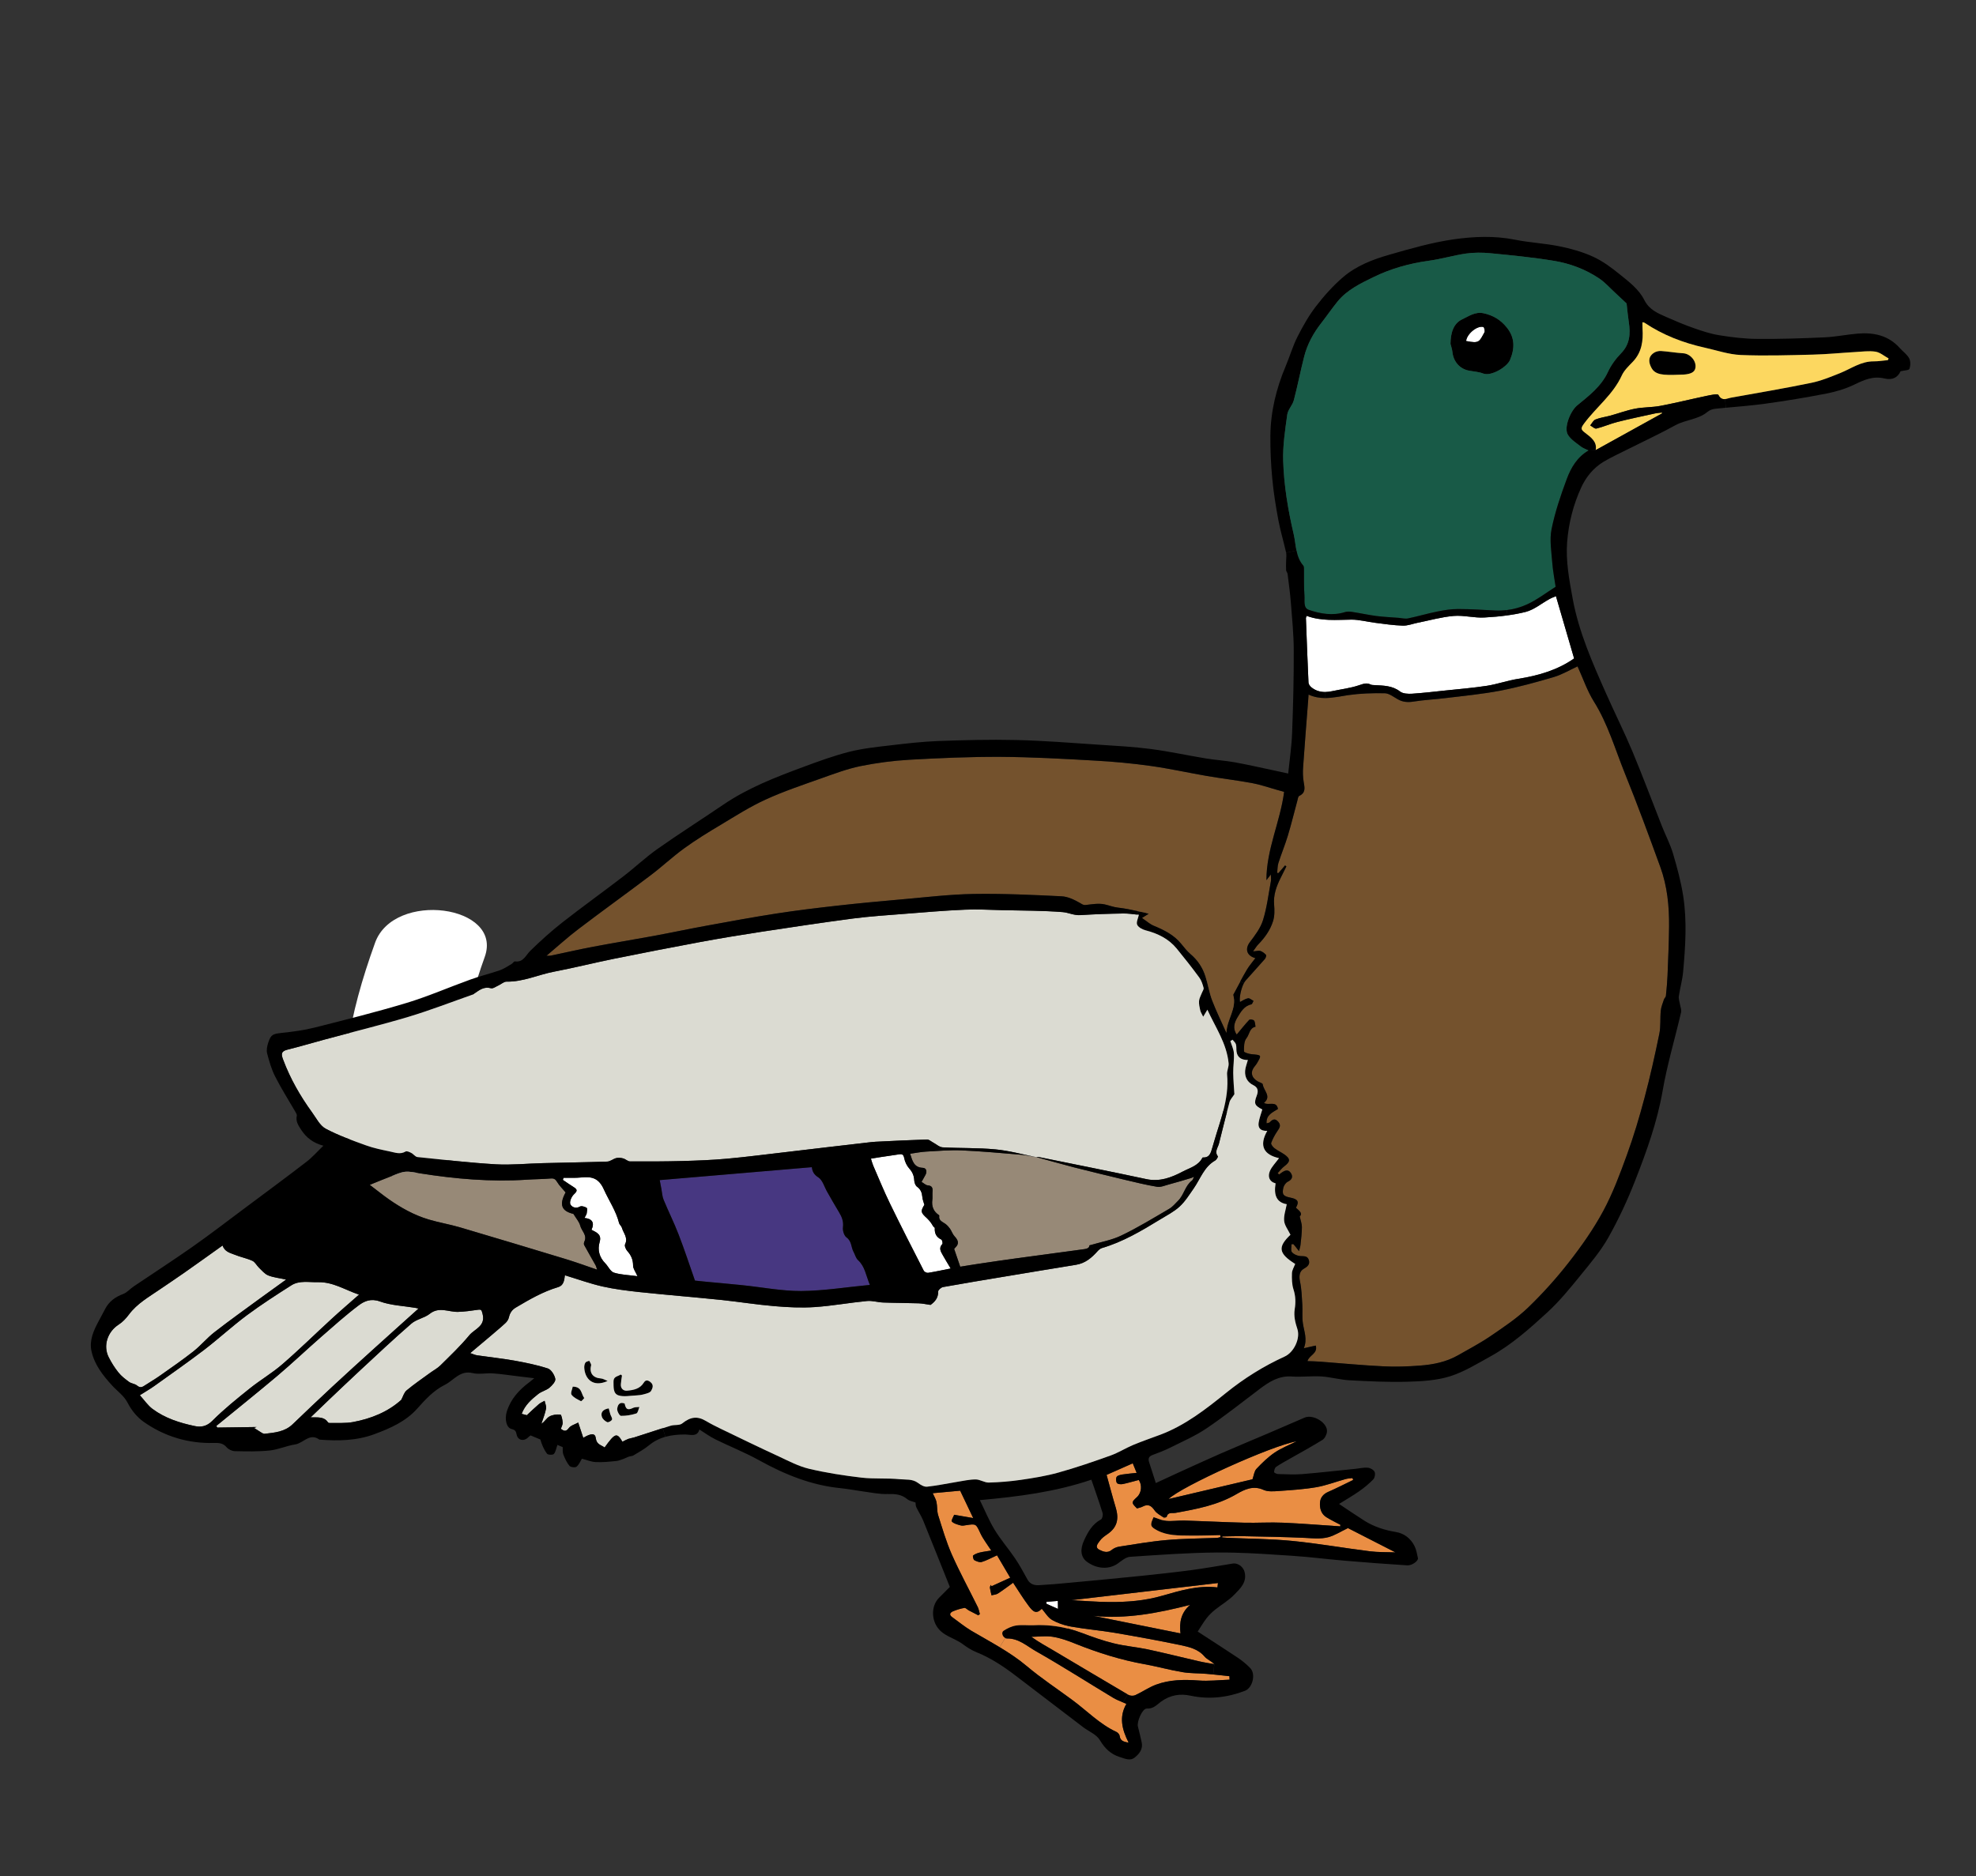 <?xml version="1.0" encoding="utf-8"?>
<!-- Generator: Adobe Illustrator 17.0.0, SVG Export Plug-In . SVG Version: 6.00 Build 0)  -->
<!DOCTYPE svg PUBLIC "-//W3C//DTD SVG 1.1//EN" "http://www.w3.org/Graphics/SVG/1.1/DTD/svg11.dtd">
<svg
    xmlns="http://www.w3.org/2000/svg"
    xmlns:xlink="http://www.w3.org/1999/xlink"
    xmlns:svg="http://www.w3.org/2000/svg"
    xmlns:inkscape="http://www.inkscape.org/namespaces/inkscape"
    xmlns:sodipodi="http://sodipodi.sourceforge.net/DTD/sodipodi-0.dtd"
    xmlns:ns1="http://sozi.baierouge.fr"
    xmlns:dc="http://purl.org/dc/elements/1.1/"
    xmlns:cc="http://web.resource.org/cc/"
    xmlns:rdf="http://www.w3.org/1999/02/22-rdf-syntax-ns#"
    version="1.1"
    id="Layer_1"
    x="0px"
    y="0px"
    width="620.767px"
    height="589.535px"
    viewBox="0 0 620.767 589.535"
    enable-background="new 0 0 620.767 589.535"
    xml:space="preserve"
  >
<rect x="0" y="0" width="620.767" height="589.535" fill="#333333" stroke="none"/>
<path
      fill="#FFFFFF"
      d="M117.831,296.233c-8.258,22.94-12.334,43.259-7.363,65.074c3.553,15.559,40.007,6.645,36.463-8.861  c-3.934-17.376-1.249-33.44,5.352-51.764C158.139,284.368,123.742,279.779,117.831,296.233"
  />
<g
    >
	<g
        id="XMLID_1_"
      >
		<g
        >
			<path
            d="M519.49,110.926c0.607-0.44,1.547-0.681,2.309-0.635c2.343,0.16,4.667,0.581,7.009,0.718     c2.161,0.14,4.181,2.417,3.814,4.57c-0.219,1.344-1.37,1.94-3.663,2.12c-2.056,0.029-4.121,0.206-6.158,0.031     c-1.479-0.149-3.086-0.502-3.926-2.023C517.92,113.982,517.645,112.236,519.49,110.926z"
        />
			<path
            d="M404.046,173.683c-0.776-3.466-1.814-6.894-2.465-10.361c-0.8-4.318-1.498-8.659-1.901-13.017     c-0.415-4.437-0.626-8.899-0.587-13.353c0.073-7.625,1.856-14.922,4.835-21.963c1.275-3.029,2.195-6.235,3.665-9.142     c1.68-3.319,3.542-6.618,5.795-9.558c2.543-3.308,5.373-6.485,8.527-9.188c4.164-3.581,9.34-5.575,14.534-7.058     c6.676-1.924,13.409-3.861,20.258-4.844c6.282-0.885,12.732-1.169,19.146,0.103c4.581,0.935,9.31,1.14,13.902,2.063     c3.646,0.744,7.319,1.737,10.681,3.279c3.065,1.399,5.878,3.495,8.511,5.64c2.862,2.311,5.928,4.62,7.624,8.004     c1.532,3.057,4.275,4.166,7.042,5.388c2.801,1.233,5.613,2.42,8.491,3.424c2.615,0.917,5.286,1.811,8.008,2.238     c3.918,0.637,7.913,1.126,11.867,1.149c7.034,0.07,14.086-0.166,21.126-0.482c3.543-0.153,7.032-0.895,10.561-1.184     c5.028-0.401,9.62,0.579,13.165,4.551c0.97,1.088,2.266,1.979,2.932,3.208c0.479,0.891,0.453,2.323,0.093,3.316     c-0.175,0.48-1.641,0.478-2.784,0.755c-0.837,1.841-2.413,2.909-5.046,2.276c-3.614-0.869-6.481,0.467-9.573,1.965     c-2.708,1.3-5.707,2.194-8.675,2.771c-6.413,1.25-12.886,2.319-19.361,3.207c-4.06,0.558-8.157,0.866-12.23,1.253l-0.266-2.723     c0.578-0.065,1.189-0.312,1.789-0.423c8.42-1.517,16.865-2.933,25.248-4.665c3.127-0.635,6.154-1.894,9.137-3.084     c3.457-1.401,6.56-3.706,10.526-3.683c1.489,0.013,2.985-0.247,4.471-0.382c0.066-0.171,0.143-0.354,0.22-0.537     c-1.362-0.731-2.663-1.894-4.098-2.123c-2.084-0.323-4.272,0.004-6.407,0.114c-4.416,0.256-8.818,0.705-13.236,0.813     c-7.564,0.187-15.139,0.431-22.688,0.118c-3.809-0.162-7.565-1.472-11.327-2.305c-6.759-1.495-13.134-3.949-18.915-7.821     c-0.172-0.111-0.422-0.108-0.661-0.161c0.011,0.75-0.014,1.386,0.029,2.022c0.248,3.837-0.224,7.423-3.056,10.394     c-1.276,1.325-2.723,2.686-3.461,4.31c-2.722,5.97-7.983,9.919-11.785,15.018c-1.182,1.573-1.12,1.947,0.27,2.996     c1.792,1.395,3.834,2.775,3.316,5.441l-2.225,0.111c-0.824-0.409-1.748-0.702-2.472-1.271c-1.425-1.105-3.087-2.149-4.017-3.636     c-1.383-2.196,0.746-7.453,2.868-9.233c3.672-3.029,7.528-5.913,9.668-10.488c0.992-2.15,2.463-4.182,4.12-5.876     c2.811-2.869,3.014-6.167,2.463-9.784c-0.263-1.746-0.425-3.493-0.698-5.91c-0.852-0.783-2.257-2.115-3.673-3.436     c-1.623-1.488-3.113-3.194-4.914-4.407c-4.348-2.926-9.259-4.754-14.384-5.579c-6.56-1.077-13.204-1.721-19.838-2.365     c-2.526-0.248-5.128-0.245-7.622,0.097c-3.934,0.579-7.781,1.735-11.705,2.268c-6.101,0.837-11.94,2.476-17.435,5.168     c-4.073,1.989-8.226,3.98-11.197,7.601c-1.809,2.219-3.423,4.605-5.197,6.868c-2.455,3.148-4.348,6.618-5.327,10.483     c-1.163,4.527-2.04,9.13-3.237,13.669c-0.398,1.596-1.855,2.969-2.072,4.54c-0.659,4.815-1.43,9.712-1.282,14.55     c0.235,7.768,1.538,15.464,3.305,23.052c0.387,1.665,0.526,3.412,0.868,5.112L404.046,173.683z"
        />
			<path
            fill="#FCD760"
            d="M518.876,115.706c0.84,1.522,2.447,1.874,3.926,2.023c2.036,0.176,4.102-0.001,6.158-0.031     c2.293-0.18,3.443-0.776,3.663-2.12c0.367-2.153-1.654-4.43-3.814-4.57c-2.343-0.137-4.666-0.559-7.009-0.718     c-0.762-0.046-1.702,0.195-2.309,0.635C517.645,112.236,517.92,113.982,518.876,115.706z M497.974,136.001     c-1.39-1.048-1.452-1.422-0.27-2.996c3.802-5.099,9.063-9.048,11.785-15.018c0.738-1.624,2.185-2.985,3.461-4.31     c2.832-2.972,3.304-6.557,3.056-10.394c-0.043-0.636-0.018-1.272-0.029-2.022c0.239,0.053,0.489,0.05,0.661,0.161     c5.781,3.872,12.156,6.326,18.915,7.821c3.761,0.833,7.518,2.143,11.327,2.305c7.549,0.313,15.124,0.069,22.688-0.118     c4.418-0.108,8.82-0.557,13.236-0.813c2.135-0.11,4.323-0.436,6.407-0.114c1.435,0.23,2.735,1.393,4.098,2.123     c-0.077,0.183-0.154,0.366-0.22,0.537c-1.487,0.135-2.983,0.395-4.471,0.382c-3.966-0.023-7.069,2.282-10.526,3.683     c-2.983,1.19-6.01,2.449-9.137,3.084c-8.383,1.733-16.828,3.148-25.248,4.665c-0.601,0.111-1.211,0.358-1.789,0.423     c-0.76,0.09-1.468-0.127-2.075-1.3c-0.234-0.451-2.499,0.047-3.79,0.315c-4.826,1.012-9.615,2.205-14.465,3.126     c-2.595,0.491-5.323,0.382-7.918,0.885c-2.663,0.515-5.228,1.483-7.854,2.202c-1.505,0.408-3.127,0.601-4.585,1.19     c-0.689,0.271-1.119,1.209-1.655,1.864c0.653,0.354,1.414,1.127,1.946,0.984c2.208-0.543,4.319-1.493,6.527-2.058     c3.906-0.987,7.86-1.805,11.812-2.679c0.736-0.17,1.486-0.192,2.245-0.293c0.024,0.091,0.037,0.181,0.06,0.26     c-6.978,3.871-13.956,7.72-20.878,11.545C501.809,138.775,499.767,137.395,497.974,136.001z"
        />
			<path
            fill="#FFFFFF"
            d="M466.348,104.421c-1.64,2.932-1.539,3.601-5.767,2.729c0.263-2.287,3.52-4.924,5.425-4.406     C466.28,102.831,466.57,104.02,466.348,104.421z"
        />
			<path
            d="M459.37,100.327c2.009-0.926,4.044-2.455,6.677-1.901c2.975,0.651,5.335,2.026,7.255,4.408     c2.648,3.223,2.605,6.632,1.067,10.29c-0.924,2.161-5.857,5.219-8.427,4.244c-1.394-0.548-2.963-0.617-4.455-0.902     c-2.871-0.527-4.869-2.805-5.195-5.789c-0.105-0.987-0.448-1.948-0.617-2.639C455.728,104.651,456.549,101.663,459.37,100.327z      M460.581,107.15c4.228,0.872,4.127,0.203,5.767-2.729c0.222-0.401-0.068-1.59-0.342-1.677     C464.101,102.226,460.844,104.863,460.581,107.15z"
        />
			<path
            fill="#185A47"
            d="M456.291,110.676c0.326,2.984,2.324,5.262,5.195,5.789c1.492,0.286,3.061,0.354,4.455,0.902     c2.57,0.975,7.503-2.084,8.427-4.244c1.539-3.658,1.581-7.067-1.067-10.29c-1.92-2.381-4.28-3.757-7.255-4.408     c-2.632-0.553-4.667,0.975-6.677,1.901c-2.822,1.335-3.643,4.324-3.697,7.711C455.843,108.729,456.186,109.689,456.291,110.676z      M451.575,192.152c-3.104,0.624-6.148,1.53-9.252,2.177c-0.929,0.184-1.967-0.108-2.957-0.185     c-2.309-0.183-4.617-0.275-6.928-0.572c-2.538-0.328-5.046-0.894-7.585-1.278c-0.752-0.126-1.605-0.182-2.306,0.044     c-3.88,1.214-7.718,0.553-11.383-0.702c-1.781-0.588-1.245-2.88-1.358-4.423c-0.222-2.849-0.115-5.713-0.156-8.576     c0.007-0.307-0.044-0.692-0.229-0.917c-1.224-1.414-1.782-3.054-2.135-4.742c-0.342-1.699-0.481-3.447-0.868-5.112     c-1.767-7.587-3.069-15.284-3.305-23.052c-0.148-4.838,0.623-9.735,1.282-14.55c0.216-1.571,1.674-2.944,2.072-4.54     c1.197-4.539,2.074-9.142,3.237-13.669c0.979-3.866,2.873-7.335,5.327-10.483c1.774-2.264,3.388-4.65,5.197-6.868     c2.971-3.621,7.124-5.612,11.197-7.601c5.495-2.691,11.335-4.331,17.435-5.168c3.924-0.533,7.77-1.69,11.705-2.268     c2.495-0.342,5.097-0.345,7.622-0.097c6.633,0.644,13.278,1.288,19.838,2.365c5.125,0.825,10.036,2.652,14.384,5.579     c1.801,1.213,3.291,2.919,4.914,4.407c1.416,1.321,2.821,2.653,3.673,3.436c0.273,2.416,0.434,4.164,0.698,5.91     c0.551,3.617,0.348,6.914-2.463,9.784c-1.657,1.694-3.128,3.726-4.12,5.876c-2.139,4.575-5.995,7.459-9.668,10.488     c-2.122,1.78-4.252,7.037-2.868,9.233c0.93,1.487,2.592,2.531,4.017,3.636c0.724,0.569,1.648,0.863,2.472,1.271     c-3.539,2.039-5.536,5.396-6.86,8.983c-1.915,5.14-3.692,10.403-4.775,15.759c-0.669,3.327-0.049,6.954,0.216,10.427     c0.197,2.667,0.723,5.307,1.063,7.666c-3.097,1.964-5.861,4.105-8.954,5.524c-2.021,0.926-4.182,1.536-6.417,1.807     c-1.191,0.131-2.395,0.182-3.611,0.12c-3.877-0.184-7.744-0.458-11.607-0.46C455.927,191.374,453.727,191.712,451.575,192.152z"
        />
			<path
            fill="#FFFFFF"
            d="M410.498,193.52c4.615,1.707,9.312,1.242,14.015,1.187c2.499-0.024,5.009,0.69,7.513,0.995     c2.891,0.368,5.795,0.804,8.693,0.888c1.523,0.047,3.071-0.578,4.612-0.895c3.773-0.747,7.518-1.823,11.331-2.149     c3.2-0.273,6.486,0.68,9.699,0.487c2.395-0.136,4.813-0.33,7.205-0.671c1.928-0.255,3.854-0.612,5.722-1.081     c2.672-0.686,4.995-2.684,7.487-4.038c0.654-0.373,1.366-0.622,2.032-0.915c1.958,6.676,3.858,13.216,5.709,19.575     c-5.209,3.653-11.206,5.397-17.509,6.396c-3.31,0.513-6.543,1.672-9.865,2.197c-4.331,0.664-8.711,1.021-13.079,1.481     c-3.494,0.368-6.988,0.781-10.495,1.013c-1.238,0.063-2.818,0.006-3.714-0.686c-2.458-1.897-5.219-1.857-8.028-2.022     c-0.421-0.028-0.886-0.01-1.241-0.187c-1.293-0.652-2.332-0.183-3.644,0.234c-2.736,0.925-5.663,1.251-8.506,1.871     c-0.702,0.146-1.394,0.236-2.064,0.245c-1.556,0.022-3.028-0.377-4.372-1.449c-0.437-0.357-0.9-0.964-0.93-1.487     c-0.312-6.756-0.556-13.536-0.811-20.315C410.256,194.08,410.334,193.977,410.498,193.52z"
        />
			<path
            fill="#EA8E44"
            d="M400.475,456.408c-2.116,1.439-3.998,3.272-5.756,5.138c-0.694,0.726-0.801,2.011-1.249,3.279     c-8.697,2.032-17.53,4.124-26.362,6.203c4.023-3.954,32.449-16.811,40.236-18.138     C405.032,454.059,402.58,454.992,400.475,456.408z"
        />
			<path
            fill="#74522D"
            d="M392.073,313.685c-0.884,0.16-1.682,0.74-2.517,1.161c-0.313-1.223,0.326-4.209,1.222-5.926     c0.177-0.332,0.366-0.607,0.556-0.826c2.001-2.278,4.061-4.489,6.05-6.778c0.268-0.322,0.496-1.075,0.334-1.266     c-0.462-0.527-1.105-1.007-1.756-1.236c-0.502-0.175-1.158,0.051-2.305,0.135c0.736-1.01,1.09-1.652,1.583-2.147     c2.083-2.12,3.799-4.519,4.679-7.315c0.522-1.621,0.495-3.518,0.346-5.243c-0.259-3.053,0.725-5.714,2.029-8.334     c0.619-1.213,1.215-2.449,1.823-3.662c-0.138-0.112-0.276-0.212-0.413-0.312c-0.682,0.782-1.375,1.599-2.057,2.393     c-0.137-0.021-0.284-0.019-0.421-0.028c0.121-1.047,0.083-2.149,0.387-3.119c0.925-2.888,2.089-5.688,2.968-8.598     c1.096-3.617,1.987-7.311,2.98-10.961c0.151-0.536,0.231-1.355,0.592-1.52c2.11-1.007,1.713-2.604,1.403-4.383     c-0.26-1.507-0.294-3.098-0.18-4.645c0.48-7.006,1.051-13.99,1.588-20.985c0.038-0.5,0.065-1.001,0.122-1.831     c1.795,0.815,3.549,1.086,5.276,1.084c2.386-0.011,4.741-0.556,7.122-0.908c3.799-0.543,7.694-0.677,11.547-0.596     c1.375,0.026,2.755,1.154,4.095,1.896c1.546,0.876,3.105,1.013,4.896,0.726c3.367-0.548,6.796-0.687,10.176-1.11     c5.739-0.706,11.515-1.243,17.18-2.335c5.665-1.103,11.268-2.648,16.812-4.284c2.568-0.764,4.945-2.206,7.406-3.332     c1.747,3.827,3.029,7.672,5.11,11.005c4.429,7.072,6.69,15.016,9.763,22.631c3.933,9.704,7.538,19.538,11.121,29.383     c2.211,6.047,2.824,12.424,2.756,18.844c-0.053,5.091-0.287,10.184-0.487,15.289c-0.095,2.137-0.292,4.265-0.511,6.404     c-0.04,0.387-0.49,0.723-0.62,1.122c-0.381,1.164-0.865,2.307-0.984,3.479c-0.249,2.435,0.025,4.942-0.464,7.301     c-1.381,6.746-2.876,13.459-4.645,20.097c-1.607,6.067-3.407,12.092-5.55,17.985c-2.176,5.996-4.43,12.05-7.453,17.649     c-3.044,5.645-6.809,10.993-10.77,16.06c-3.928,5.044-8.257,9.843-12.852,14.272c-3.52,3.368-7.651,6.108-11.702,8.881     c-3.286,2.24-6.827,4.108-10.287,6.077c-3.697,2.109-7.81,2.917-11.964,3.226c-3.859,0.293-7.754,0.428-11.62,0.222     c-6.538-0.316-13.057-0.962-19.586-1.449c-1.331-0.117-2.66-0.121-4.093-0.18c0.474-1.859,3.307-2.342,2.601-4.889     c-1.189,0.267-2.333,0.522-3.76,0.837c1.187-2.812,0.072-5.307-0.294-7.87c-0.289-1.916-0.055-3.885-0.174-5.826     c-0.159-2.429-0.217-4.883-0.728-7.261c-0.341-1.597-0.25-3.201,1.182-4.005c1.116-0.629,2.037-1.347,1.585-2.772     c-0.44-1.414-1.663-1.124-2.801-1.233c-0.899-0.101-1.974-0.563-2.517-1.237c-0.405-0.54-0.103-1.635-0.126-2.464     c0.204-0.014,0.397-0.028,0.59-0.042c0.173,0.191,0.346,0.381,0.497,0.572c0.428,0.539,0.845,1.079,1.273,1.629     c0.161-0.661,0.402-1.301,0.472-1.961c0.201-1.855,0.436-3.722,0.443-5.596c0.009-0.989-0.392-1.994-0.684-3.331     c1.076-1.049-0.299-1.882-1.187-2.755c1.087-1.879,0.621-2.702-1.704-3.157c-2.279-0.456-2.741-0.972-2.249-3.138     c0.172-0.707,0.762-1.567,1.394-1.872c1.343-0.667,1.716-1.581,0.949-2.752c-0.859-1.294-1.976-0.756-2.989-0.026     c-0.236,0.151-0.45,0.336-0.697,0.51c-0.15-0.146-0.299-0.28-0.449-0.425c0.705-0.737,1.318-1.587,2.128-2.189     c1.889-1.424,1.944-2.323-0.03-3.704c-1.021-0.69-2.165-1.219-3.141-1.978c-0.483-0.379-1.131-1.222-0.989-1.611     c0.459-1.29,1.135-2.516,1.902-3.663c0.668-0.998,1.326-1.837,0.321-2.993c-1.017-1.19-1.817-0.758-2.69,0.163     c-0.179,0.173-0.554,0.178-0.984,0.321c-0.163-2.69,1.883-3.413,3.583-4.516c-0.505-2.731-2.922-0.947-4.401-1.903     c2.482-2.069-0.146-3.85-0.378-5.835c-0.04-0.386-1.123-0.643-1.696-0.998c-1.971-1.21-2.258-3.013-0.783-4.727     c0.201-0.241,0.413-0.494,0.58-0.769c1.608-2.75,1.598-2.693-1.633-2.976c-0.831-0.079-2.36-0.557-2.364-0.875     c-0.02-1.409-0.022-3.158,0.771-4.135c0.96-1.184,0.92-3.229,2.846-3.619c-0.123-0.646-0.1-1.43-0.448-1.925     c-0.22-0.326-1.313-0.481-1.526-0.24c-1.354,1.439-2.571,2.991-3.922,4.612c-1.344-1.856-0.758-3.739,0.186-5.309     c1.044-1.708,2.061-3.665,4.395-4.164c0.294-0.072,0.467-0.711,0.689-1.101C393.216,314.214,392.594,313.586,392.073,313.685z"
        />
			<path
            fill="#EA8E44"
            d="M383.989,482.786c2.329-0.022,4.657-0.123,6.975-0.076c6.342,0.126,12.683,0.229,19.027,0.525     c2.922,0.14,5.825,0.519,8.603-0.656c1.062-0.458,2.088-0.984,3.148-1.545c0.553-0.292,1.128-0.584,1.715-0.876     c4.727,2.41,9.797,5.019,14.936,7.639c-2.672-0.11-5.409-0.014-8.083-0.351c-8.127-1.021-16.214-2.451-24.361-3.255     c-6.77-0.665-13.61-0.67-20.42-0.982c-0.523-0.015-1.035-0.065-1.558-0.114c0-0.023-0.001-0.045-0.001-0.068     C383.969,482.957,383.979,482.877,383.989,482.786z"
        />
			<path
            fill="#EA8E44"
            d="M373.898,504.279c-2.897,2.45-3.455,5.56-3.042,8.974c-9.116-1.847-18.254-3.672-27.393-5.519     C353.784,508.802,363.766,506.865,373.898,504.279z"
        />
			<path
            fill="#EA8E44"
            d="M365.634,476.821c0.308,0.064,0.829-0.057,0.861-0.171c0.42-1.653,1.734-1.081,2.822-1.279     c6.618-1.196,13.191-2.414,19.163-5.908c2.445-1.421,5.221-2.79,8.457-1.313c1.384,0.628,3.222,0.465,4.822,0.352     c3.927-0.283,7.878-0.521,11.754-1.19c3.094-0.533,6.089-1.7,9.133-2.539c0.724-0.215,1.485-0.226,2.234-0.339     c0.071,0.215,0.153,0.396,0.224,0.599c-2.618,1.264-5.201,2.596-7.866,3.759c-1.592,0.693-2.484,1.887-2.564,3.445     c-0.1,1.74,0.379,3.494,2.018,4.505c1.433,0.889,2.943,1.606,4.42,2.403c-0.032,0.16-0.075,0.319-0.107,0.467     c-5.97-0.381-11.931-0.887-17.9-1.143c-4.047-0.181-8.111,0.093-12.157,0.002c-6.263-0.15-12.505-0.493-18.768-0.676     c-1.932-0.063-3.871,0.26-5.793,0.105c-0.319-0.03-0.638-0.093-0.957-0.157l0-0.011L365.634,476.821z"
        />
			<path
            fill="#978977"
            d="M299.763,392.474c-0.112,0.127,0.077-0.183,0.335-0.436c1.368-1.281,0.887-2.365-0.21-3.553     c-0.623-0.661-0.909-1.623-1.443-2.4c-0.371-0.529-0.844-1.045-1.361-1.458c-0.908-0.703-2.276-1.024-2.014-2.607     c0.011-0.057-0.013-0.147-0.059-0.181c-1.755-1.145-2.391-2.772-2.114-4.833c0.104-0.683-0.009-1.42,0.038-2.125     c0.085-1.183,0.24-2.299-1.511-2.421c-0.603-0.048-1.168-0.642-1.913-1.075c0.465-0.825,0.853-1.523,1.23-2.21     c0.576-1.076,0.276-2.185-0.838-2.215c-2.797-0.131-3.245-2.113-3.983-4.431c1.758-0.241,3.389-0.582,5.047-0.674     c3.746-0.212,7.514-0.539,11.266-0.376c6.185,0.276,12.351,0.847,18.528,1.361c1.627,0.125,3.223,0.5,4.828,0.772     c0.012,0.011,0.034,0.011,0.046,0.011l-0.046-0.033c3.969,1.068,7.928,2.217,11.908,3.239c5.223,1.323,10.444,2.59,15.677,3.845     c3.443,0.815,6.852,1.664,10.326,2.239c1.128,0.189,2.415-0.375,3.592-0.699c2.366-0.636,4.708-1.339,7.061-2.043     c0.238-0.06,0.452-0.177,0.96-0.411c-0.277,0.515-0.361,0.971-0.631,1.179c-2.192,1.633-2.526,4.558-4.408,6.391     c-0.885,0.887-1.711,1.899-2.759,2.505c-4.947,2.888-9.846,5.9-15.004,8.371c-3.047,1.486-6.526,2.07-10.068,3.12     c-0.019,1.068-1.234,1.131-2.436,1.296c-6.793,0.903-13.574,1.818-20.378,2.755c-3.878,0.532-7.756,1.087-11.634,1.677     c-2.098,0.302-4.195,0.662-6.133,0.973C300.984,396.058,300.439,394.453,299.763,392.474z"
        />
			<path
            d="M362.406,476.707c1.073,0.337,2.045,0.778,3.026,1.025l0,0.011c0.319,0.064,0.638,0.127,0.957,0.157     c1.922,0.154,3.861-0.168,5.793-0.105c6.263,0.184,12.506,0.527,18.768,0.676c4.046,0.09,8.11-0.183,12.157-0.002     c5.969,0.256,11.93,0.762,17.9,1.143l0.736,1.421c-1.06,0.56-2.087,1.086-3.148,1.545c-2.778,1.176-5.681,0.797-8.603,0.656     c-6.344-0.296-12.686-0.399-19.027-0.525c-2.319-0.047-4.646,0.055-6.975,0.076c-0.01,0.091-0.02,0.171-0.019,0.239l-0.557-0.038     c-0.037-0.181-0.062-0.385-0.088-0.59c-3.192,0.045-6.406,0.171-9.622,0.125c-3.443-0.042-6.941,0.053-10.135-1.628     C361.324,479.722,361.214,479.213,362.406,476.707z"
        />
			<path
            fill="#EA8E44"
            d="M330.718,514.311c2.426,0.386,4.824,1.238,7.121,2.183c7.05,2.82,14.241,5.092,21.725,6.44     c3.975,0.705,7.888,1.819,11.874,2.479c2.472,0.431,5.038,0.326,7.552,0.54c0.717,0.058,1.433,0.127,2.15,0.197     c1.695,0.169,3.391,0.361,5.087,0.541c0.017,0.363,0.033,0.738,0.05,1.101c-3.271,0.115-6.571,0.502-9.813,0.253     c-4.561-0.344-9.025-0.269-13.309,1.314c-2.272,0.85-4.319,2.3-6.532,3.308c-0.598,0.27-1.599,0.216-2.16-0.117     c-0.069-0.044-0.137-0.078-0.206-0.122c-7.757-4.537-15.458-9.188-23.192-13.748c-2.349-1.387-4.753-2.682-7.061-4.354     C326.241,514.296,328.531,513.956,330.718,514.311z"
        />
			<path
            fill="#EA8E44"
            d="M365.166,501.403c-5.499,1.601-11.117,2.033-16.776,1.988c-4.034-0.034-8.072-0.385-11.825-0.582     c15.166-1.772,30.581-3.582,46.064-5.393c-0.03,0.307-0.091,0.774-0.162,1.388C376.389,498.074,370.778,499.801,365.166,501.403z     "
        />
			<path
            fill="#EA8E44"
            d="M349.315,486.971c-1.381,1.167-2.753,0.596-3.943-0.001c-1.602-0.829-0.404-2.028,0.131-2.797     c0.579-0.849,1.49-1.487,2.356-2.079c3.004-2.054,3.786-4.621,2.641-8.411c-1.014-3.371-1.903-6.79-2.861-10.242     c2.924-1.303,5.521-2.453,8.22-3.639c0.4,0.949,0.741,1.807,1.224,3.005c-1.634,0.182-3.098,0.294-4.537,0.519     c-0.635,0.123-1.496,0.294-1.75,0.752c-0.289,0.481-0.218,1.48,0.107,1.919c0.289,0.382,1.233,0.437,1.823,0.326     c1.654-0.342,3.272-0.842,5.004-1.287c1.112,1.495,0.944,4.031-0.56,5.394c-1.783,1.627-1.781,1.764,0.016,3.545     c0.599-0.19,1.246-0.29,1.787-0.582c1.725-0.922,2.746-0.266,3.767,1.23c0.627,0.911,1.783,1.509,2.746,2.154     c0.034,0.022,0.092,0.044,0.148,0.043l-0.203,0.912c-0.981-0.247-1.953-0.688-3.026-1.025c-1.191,2.505-1.082,3.015,1.162,4.187     c3.194,1.682,6.692,1.586,10.135,1.628c3.216,0.045,6.43-0.08,9.622-0.125c0.026,0.204,0.051,0.408,0.088,0.59     c-0.362,0.096-0.713,0.226-1.076,0.254c-5.292,0.2-10.62,0.208-15.897,0.68c-4.982,0.434-9.934,1.311-14.889,2.075     C350.769,486.121,349.91,486.486,349.315,486.971z"
        />
			<path
            fill="#EA8E44"
            d="M316.398,514.844c3.658-0.052,6.227,2.411,9.067,4.018c8.19,4.644,16.136,9.746,24.215,14.608     c0.974,0.577,2.025,1.005,3.1,1.456c0.354,0.154,0.72,0.308,1.075,0.473c-2.351,4.044-1.409,8.008,0.707,12.181     c-1.777-0.293-2.623-0.69-2.802-2.073c-0.052-0.476-0.549-1.072-0.995-1.281c-5.284-2.436-9.286-6.651-13.879-10.04     c-4.788-3.545-9.8-6.837-14.354-10.681c-2.668-2.246-5.535-4.137-8.481-5.913l1.731-2.888     C315.966,514.794,316.182,514.848,316.398,514.844z"
        />
			<path
            fill="#EA8E44"
            d="M336.547,511.115c4.488,0.811,9.049,1.178,13.548,1.932c6.914,1.186,13.828,2.439,20.7,3.864     c2.747,0.597,5.584,1.205,7.618,3.607c0.774,0.921,2.099,1.379,3.068,2.399c-1.606-0.295-3.223-0.534-4.819-0.909     c-5.403-1.241-10.785-2.596-16.187-3.758c-3.533-0.734-7.161-1.023-10.65-1.894c-3.352-0.816-6.63-1.996-9.851-3.212     c-1.462-0.559-2.923-1.026-4.405-1.38l0.205-0.798C336.023,511.021,336.285,511.074,336.547,511.115z"
        />
			<path
            fill="#FFFFFF"
            d="M332.341,503.04c0.01,0.738,0.021,1.477,0.036,2.522c-1.452-0.65-2.538-1.123-3.625-1.607     c-0.003-0.216-0.006-0.42-0.009-0.636C329.947,503.233,331.138,503.137,332.341,503.04z"
        />
			<path
            d="M325.465,518.863c-2.841-1.607-5.409-4.07-9.067-4.018c-0.216,0.003-0.432-0.051-0.616-0.139     c-0.893-0.442-1.275-1.788-0.51-2.288c1.171-0.778,2.57-1.434,3.953-1.647c1.825-0.276,3.727-0.008,5.577-0.091     c3.679-0.177,7.252,0.192,10.764,1.085c1.482,0.354,2.943,0.822,4.405,1.38c3.221,1.215,6.499,2.396,9.851,3.212     c3.489,0.871,7.118,1.16,10.65,1.894c5.402,1.162,10.784,2.517,16.187,3.758c1.596,0.375,3.213,0.613,4.819,0.909l-0.34,3.232     c-0.717-0.069-1.434-0.139-2.15-0.197c-2.514-0.214-5.08-0.11-7.552-0.54c-3.986-0.659-7.899-1.774-11.874-2.479     c-7.484-1.348-14.674-3.62-21.725-6.44c-2.297-0.944-4.695-1.797-7.121-2.183c-2.187-0.355-4.477-0.016-6.715,0.016     c2.307,1.672,4.712,2.967,7.061,4.354c7.734,4.56,15.435,9.211,23.192,13.748l-1.476,2.498c-1.074-0.451-2.126-0.879-3.1-1.456     C341.601,528.609,333.655,523.507,325.465,518.863z"
        />
			<path
            fill="#EA8E44"
            d="M299.026,478.085c0.623,0.684,1.752,0.941,2.733,1.222c0.525,0.163,1.148,0.052,1.715-0.058     c3.231-0.5,3.118-0.453,4.548,2.605c0.82,1.749,2.07,3.322,3.383,5.36c-1.383,0.236-2.529,0.354-3.638,0.631     c-0.736,0.181-1.493,0.476-2.066,0.927c-0.168,0.139,0.063,1.26,0.384,1.46c0.687,0.365,1.647,0.772,2.326,0.569     c1.561-0.454,3.004-1.293,4.81-2.091c1.339,2.276,2.643,4.496,4.145,7.042c-2.1,0.95-3.974,1.818-5.87,2.674     c-0.07-0.147-0.152-0.282-0.233-0.428c-0.098,0.308-0.321,0.618-0.283,0.89c0.125,0.805,0.329,1.597,0.511,2.401     c0.69-0.203,1.463-0.214,2.025-0.586c1.632-1.057,3.183-2.249,4.758-3.374c1.718,2.589,3.184,5.011,4.887,7.27     c1.378,1.832,2.345,2.705,4.126,0.907c1.074,1.223,1.925,2.756,3.243,3.522c1.592,0.898,3.419,1.542,5.243,1.937l-0.205,0.798     c-3.512-0.893-7.085-1.263-10.764-1.085c-1.851,0.083-3.752-0.185-5.577,0.091c-1.383,0.213-2.783,0.869-3.953,1.647     c-0.766,0.499-0.383,1.846,0.51,2.288l-1.731,2.888c-2.934-1.776-5.946-3.426-8.913-5.179c-2.131-1.276-4.063-2.874-6.072-4.322     c-1.045-0.769-0.497-1.425,0.293-1.777c1.152-0.482,2.374-0.863,3.609-1.074c0.397-0.074,0.905,0.533,1.386,0.787     c0.985,0.531,1.992,1.028,2.976,1.537c0.168-0.139,0.326-0.243,0.495-0.382c-0.215-0.724-0.317-1.507-0.645-2.184     c-2.714-5.506-5.666-10.906-8.154-16.518c-1.761-3.997-2.992-8.229-4.312-12.414c-0.393-1.29-0.232-2.758-0.513-4.094     c-0.183-0.872-0.683-1.683-1.187-2.778c2.837-0.279,5.742-0.525,8.624-0.793c1.265,2.675,2.541,5.338,4.099,8.611     c-2.21-0.378-3.872-0.661-5.98-1.04C299.582,476.476,298.749,477.783,299.026,478.085z"
        />
			<path
            fill="#FFFFFF"
            d="M284.064,363.906c0.221,1.19,0.83,2.431,1.638,3.328c1.016,1.133,1.441,2.263,1.519,3.728     c0.032,0.681,0.375,1.585,0.891,1.953c1.159,0.824,1.527,1.887,1.648,3.215c0.056,0.772,0.386,1.551,0.637,2.445     c-1.254,2.086-1.181,2.414,0.867,4.271c0.507,0.47,0.935,0.998,1.317,1.549c0.348,0.506,0.572,1.094,1.088,1.416     c-0.093,1.444,0.256,2.848,2.052,3.686c0.286,0.144,0.506,1.209,0.304,1.416c-1.198,1.267-0.466,2.359,0.152,3.475     c0.735,1.319,1.537,2.603,2.48,4.203c-2.799,0.551-4.939,1.025-7.105,1.362c-0.419,0.063-1.175-0.301-1.362-0.696     c-3.599-7.027-7.187-14.043-10.64-21.152c-1.884-3.882-3.509-7.881-5.224-11.833c-0.27-0.632-0.439-1.312-0.724-2.194     c1.031-0.174,1.916-0.323,2.8-0.46c1.995-0.301,4.003-0.58,5.998-0.892C283.374,362.564,283.831,362.728,284.064,363.906z"
        />
			<path
            fill="#473781"
            d="M255.04,366.75c0.166,1.282,0.589,2.298,2.045,3.209c1.342,0.867,1.872,2.973,2.769,4.528     c1.223,2.141,2.436,4.306,3.715,6.401c0.896,1.476,1.473,2.888,1.249,4.743c-0.133,1.024,0.333,2.62,1.113,3.188     c1.664,1.192,1.407,3.059,2.2,4.513c0.478,0.868,0.71,1.956,1.389,2.594c2.21,2.002,2.511,4.805,3.747,7.821     c-7.432,0.696-14.494,1.865-21.56,1.92c-6.169,0.02-12.356-1.211-18.535-1.839c-3.675-0.38-7.35-0.702-11.025-1.048     c-1.263-0.13-2.515-0.26-3.823-0.389c-1.693-4.827-3.285-9.702-5.125-14.459c-1.416-3.695-3.205-7.249-4.711-10.909     c-0.435-1.028-0.486-2.22-0.695-3.331c-0.207-1.008-0.392-2.028-0.541-2.878C223.027,369.477,238.994,368.114,255.04,366.75z"
        />
			<path
            d="M367.109,471.028c8.833-2.08,17.665-4.171,26.362-6.203c0.448-1.268,0.555-2.553,1.249-3.279     c1.757-1.866,3.64-3.699,5.756-5.138c2.105-1.416,4.557-2.349,6.869-3.518C399.558,454.217,371.131,467.073,367.109,471.028z      M365.166,501.403c5.613-1.602,11.224-3.33,17.301-2.598c0.071-0.615,0.132-1.081,0.162-1.388     c-15.483,1.811-30.899,3.621-46.064,5.393c3.752,0.197,7.791,0.548,11.825,0.582     C354.048,503.436,359.667,503.004,365.166,501.403z M350.501,473.684c1.145,3.79,0.363,6.358-2.641,8.411     c-0.866,0.592-1.778,1.23-2.356,2.079c-0.534,0.769-1.733,1.968-0.131,2.797c1.19,0.597,2.562,1.168,3.943,0.001     c0.595-0.486,1.454-0.85,2.236-0.975c4.954-0.763,9.907-1.641,14.889-2.075c5.277-0.473,10.605-0.48,15.897-0.68     c0.363-0.028,0.714-0.158,1.076-0.254l0.557,0.038c0,0.023,0.001,0.045,0.001,0.068c0.523,0.049,1.035,0.099,1.558,0.114     c6.81,0.312,13.65,0.317,20.42,0.982c8.147,0.805,16.234,2.235,24.361,3.255c2.675,0.337,5.412,0.241,8.083,0.351     c-5.139-2.62-10.209-5.229-14.936-7.639c-0.587,0.292-1.162,0.585-1.715,0.876l-0.736-1.421c0.032-0.148,0.075-0.308,0.107-0.467     c-1.477-0.797-2.987-1.514-4.42-2.403c-1.639-1.011-2.119-2.765-2.018-4.505c0.08-1.558,0.972-2.752,2.564-3.445     c2.665-1.163,5.248-2.495,7.866-3.759c-0.071-0.203-0.153-0.384-0.224-0.599c-0.748,0.113-1.509,0.124-2.234,0.339     c-3.044,0.839-6.039,2.006-9.133,2.539c-3.876,0.669-7.827,0.907-11.754,1.19c-1.6,0.114-3.439,0.276-4.822-0.352     c-3.236-1.477-6.012-0.108-8.457,1.313c-5.972,3.493-12.545,4.712-19.163,5.908c-1.088,0.197-2.403-0.375-2.822,1.279     c-0.032,0.114-0.553,0.235-0.861,0.171c-0.057,0.001-0.114-0.021-0.148-0.043c-0.964-0.645-2.12-1.242-2.746-2.154     c-1.021-1.497-2.042-2.152-3.767-1.23c-0.541,0.292-1.187,0.392-1.787,0.582c-1.798-1.781-1.8-1.917-0.016-3.545     c1.503-1.362,1.672-3.898,0.56-5.394c-1.732,0.445-3.35,0.945-5.004,1.287c-0.589,0.111-1.533,0.056-1.823-0.326     c-0.324-0.439-0.395-1.437-0.107-1.919c0.255-0.458,1.116-0.629,1.75-0.752c1.44-0.225,2.904-0.337,4.537-0.519     c-0.483-1.198-0.825-2.056-1.224-3.005c-2.699,1.186-5.296,2.336-8.22,3.639C348.598,466.894,349.487,470.312,350.501,473.684z      M328.753,503.955c1.086,0.484,2.172,0.958,3.625,1.607c-0.015-1.045-0.025-1.783-0.036-2.522     c-1.203,0.097-2.395,0.193-3.598,0.278C328.747,503.534,328.75,503.739,328.753,503.955z M301.638,468.402     c-2.882,0.268-5.787,0.514-8.624,0.793c0.504,1.095,1.004,1.906,1.187,2.778c0.28,1.337,0.119,2.805,0.513,4.094     c1.321,4.185,2.551,8.417,4.312,12.414c2.489,5.612,5.44,11.012,8.154,16.518c0.328,0.677,0.43,1.46,0.645,2.184     c-0.168,0.139-0.326,0.243-0.495,0.382c-0.984-0.509-1.991-1.006-2.976-1.537c-0.481-0.254-0.989-0.861-1.386-0.787     c-1.235,0.211-2.457,0.592-3.609,1.074c-0.79,0.352-1.338,1.008-0.293,1.777c2.009,1.448,3.94,3.046,6.072,4.322     c2.968,1.753,5.979,3.403,8.913,5.179c2.945,1.776,5.813,3.667,8.481,5.913c4.554,3.844,9.566,7.136,14.354,10.681     c4.593,3.389,8.595,7.604,13.879,10.04c0.446,0.21,0.943,0.805,0.995,1.281c0.179,1.384,1.025,1.781,2.802,2.073     c-2.116-4.174-3.058-8.137-0.707-12.181c-0.355-0.165-0.72-0.319-1.075-0.473l1.476-2.498c0.069,0.044,0.137,0.078,0.206,0.122     c0.561,0.333,1.562,0.387,2.16,0.117c2.213-1.009,4.26-2.458,6.532-3.308c4.284-1.583,8.748-1.658,13.309-1.314     c3.242,0.249,6.543-0.138,9.813-0.253c-0.017-0.363-0.033-0.738-0.05-1.101c-1.696-0.18-3.391-0.372-5.087-0.541l0.34-3.232     c-0.969-1.02-2.293-1.479-3.068-2.399c-2.034-2.403-4.872-3.01-7.618-3.607c-6.872-1.425-13.786-2.679-20.7-3.864     c-4.499-0.754-9.06-1.121-13.548-1.932c-0.262-0.042-0.524-0.095-0.775-0.148c-1.824-0.394-3.651-1.039-5.243-1.937     c-1.318-0.765-2.169-2.298-3.243-3.522c-1.781,1.798-2.748,0.925-4.126-0.907c-1.702-2.26-3.168-4.682-4.887-7.27     c-1.575,1.125-3.126,2.317-4.758,3.374c-0.563,0.372-1.335,0.383-2.025,0.586c-0.182-0.804-0.386-1.597-0.511-2.401     c-0.038-0.272,0.185-0.582,0.283-0.89c0.082,0.147,0.163,0.282,0.233,0.428c1.897-0.856,3.77-1.724,5.87-2.674     c-1.502-2.546-2.806-4.766-4.145-7.042c-1.807,0.798-3.249,1.637-4.81,2.091c-0.679,0.203-1.639-0.204-2.326-0.569     c-0.321-0.2-0.553-1.321-0.384-1.46c0.573-0.451,1.33-0.746,2.066-0.927c1.11-0.277,2.255-0.396,3.638-0.631     c-1.313-2.038-2.562-3.611-3.383-5.36c-1.43-3.059-1.317-3.106-4.548-2.605c-0.567,0.11-1.19,0.221-1.715,0.058     c-0.981-0.281-2.11-0.538-2.733-1.222c-0.277-0.303,0.557-1.61,0.731-2.112c2.107,0.379,3.77,0.662,5.98,1.04     C304.179,473.74,302.903,471.077,301.638,468.402z M215.149,450.748c-2.125,0.007-4.167,0.184-6.102,0.723l-0.845-2.704     c0.837-0.262,1.674-0.524,2.511-0.786c1.165-0.357,2.726-0.027,3.58-0.699c2.595-2.082,4.749-2.419,7.511-0.766     c1.467,0.877,3,1.639,4.533,2.39c6.109,2.947,12.207,5.917,18.36,8.749c3.088,1.445,6.168,3.071,9.428,3.854     c5.415,1.286,10.961,2.139,16.492,2.788c3.983,0.466,8.057,0.101,12.039,0.499c1.889,0.189,3.963-0.147,5.72,1.157     c0.804,0.613,1.939,1.29,2.846,1.198c3.154-0.34,6.246-0.998,9.375-1.508c1.95-0.312,3.92-0.772,5.886-0.777     c1.386-0.008,2.764,1.006,4.138,0.986c3.328-0.093,6.676-0.356,9.964-0.835c4.014-0.58,8.05-1.228,11.931-2.317     c5.523-1.533,10.961-3.417,16.353-5.345c2.442-0.864,4.66-2.293,7.043-3.293c2.835-1.188,5.752-2.184,8.623-3.258     c7.809-2.94,14.282-8.009,20.662-13.155c5.673-4.58,11.765-8.382,18.392-11.408c2.867-1.302,4.954-5.615,3.991-8.601     c-0.665-2.047-1.193-4.028-0.85-6.271c0.335-2.027,0.305-4.095-0.372-6.176c-0.523-1.606-0.549-3.424-0.493-5.14     c0.032-0.978,0.665-1.952,1.015-2.9c-5.296-3.322-5.507-5.341-1.482-9.171c-0.761-1.569-1.848-2.928-1.982-4.358     c-0.161-1.725,0.507-3.495,0.812-5.238c-3.132-0.546-4.129-2.748-3.502-6.552c-2.053-0.562-2.485-2.192-1.793-3.86     c0.593-1.417,1.804-2.593,2.874-4.063c-4.708-1.058-6.405-3.806-3.701-8.571c-2.203,0.065-2.945-0.981-2.696-2.598     c0.219-1.401,0.745-2.749,1.146-4.129c-2.449-1.249-2.685-1.871-1.765-4.292c0.526-1.36,0.531-2.575-1.07-3.348     c-1.831-0.894-2.706-2.507-2.564-4.497c0.075-1.092,0.526-2.155,0.861-3.409c-2.022,0.006-3.283-0.771-3.56-2.642     c-0.113-0.76,0.023-1.568-0.192-2.292c-0.155-0.532-0.695-0.956-1.054-1.428c-0.225,0.128-0.473,0.268-0.699,0.408     c0.393,1.29,1.047,2.553,1.111,3.859c0.12,2.032-0.237,4.082-0.208,6.127c0.034,2.397,0.25,4.791,0.368,6.721     c-0.611,0.974-1.306,1.655-1.522,2.464c-0.281,1.027-0.55,2.053-0.808,3.079l-1.152-0.302c0.959-3.706,1.564-7.476,1.19-11.413     c-0.108-1.18,0.591-2.406,0.483-3.563c-0.6-6.218-4.125-11.247-6.67-16.812c-0.444,0.733-0.777,1.284-1.321,2.2     c-0.445-0.914-0.793-1.432-0.926-1.998c-0.218-0.974-0.449-1.982-0.372-2.96c0.067-0.864,0.567-1.667,0.874-2.489     c0.197-0.548,0.677-1.157,0.557-1.61c-0.3-1.132-0.681-2.342-1.364-3.264c-2.271-3.092-4.643-6.104-7.071-9.069     c-2.544-3.1-5.931-4.767-9.785-5.758c-1.004-0.27-2.263-0.922-2.65-1.758c-0.352-0.768,0.301-2.027,0.535-3.132     c-0.182-0.02-0.364-0.029-0.557-0.049l0.235-1.071c0.832,0.181,1.675,0.362,2.507,0.532c0.251,0.053,0.491,0.152,0.936,0.305     c-0.856,0.523-1.228,0.756-2.084,1.291c1.365,0.924,2.413,1.897,3.647,2.402c3.269,1.362,6.358,2.875,8.648,5.706     c0.914,1.123,1.816,2.281,2.897,3.208c2.266,1.922,3.833,4.274,4.702,7.068c0.773,2.455,1.162,5.04,2.071,7.435     c1.333,3.481,2.995,6.843,4.509,10.253c0.066-4.171,3.379-7.672,2.115-11.881c-0.047-0.124,0.154-0.332,0.231-0.515     c0.675-1.237,1.328-2.473,1.992-3.721l1.144,0.518c-0.896,1.717-1.535,4.703-1.222,5.926c0.835-0.421,1.633-1,2.517-1.161     c0.521-0.098,1.144,0.529,1.727,0.816c-0.222,0.389-0.394,1.028-0.689,1.101c-2.333,0.499-3.351,2.456-4.395,4.164     c-0.943,1.57-1.53,3.453-0.186,5.309c1.352-1.621,2.568-3.172,3.922-4.612c0.212-0.242,1.305-0.087,1.526,0.24     c0.348,0.495,0.325,1.279,0.448,1.925c-1.926,0.391-1.886,2.436-2.846,3.619c-0.793,0.977-0.791,2.727-0.771,4.135     c0.005,0.318,1.534,0.796,2.364,0.875c3.231,0.284,3.241,0.227,1.633,2.976c-0.167,0.275-0.379,0.528-0.58,0.769     c-1.475,1.714-1.188,3.516,0.783,4.727c0.573,0.355,1.656,0.613,1.696,0.998c0.233,1.985,2.86,3.766,0.378,5.835     c1.479,0.956,3.897-0.828,4.401,1.903c-1.7,1.104-3.746,1.826-3.583,4.516c0.43-0.142,0.805-0.148,0.984-0.321     c0.873-0.921,1.674-1.353,2.69-0.163c1.005,1.156,0.346,1.995-0.321,2.993c-0.768,1.147-1.443,2.372-1.902,3.663     c-0.142,0.388,0.506,1.231,0.989,1.611c0.977,0.759,2.12,1.288,3.141,1.978c1.974,1.381,1.918,2.279,0.03,3.704     c-0.809,0.602-1.422,1.452-2.128,2.189c0.15,0.146,0.299,0.28,0.449,0.425c0.247-0.174,0.461-0.359,0.697-0.51     c1.012-0.73,2.129-1.269,2.989,0.026c0.767,1.171,0.393,2.085-0.949,2.752c-0.632,0.304-1.222,1.165-1.394,1.872     c-0.492,2.166-0.03,2.682,2.249,3.138c2.324,0.456,2.79,1.278,1.704,3.157c0.887,0.874,2.263,1.706,1.187,2.755     c0.292,1.337,0.692,2.342,0.684,3.331c-0.007,1.875-0.242,3.742-0.443,5.596c-0.07,0.66-0.311,1.3-0.472,1.961     c-0.428-0.551-0.845-1.09-1.273-1.629c-0.15-0.191-0.324-0.382-0.497-0.572c-0.193,0.014-0.386,0.028-0.59,0.042     c0.023,0.829-0.279,1.924,0.126,2.464c0.544,0.674,1.618,1.136,2.517,1.237c1.138,0.109,2.361-0.181,2.801,1.233     c0.452,1.425-0.469,2.143-1.585,2.772c-1.432,0.804-1.522,2.408-1.182,4.005c0.511,2.379,0.569,4.832,0.728,7.261     c0.118,1.941-0.115,3.91,0.174,5.826c0.366,2.563,1.481,5.058,0.294,7.87c1.427-0.316,2.571-0.571,3.76-0.837     c0.707,2.546-2.127,3.03-2.601,4.889c1.432,0.059,2.762,0.063,4.093,0.18c6.529,0.487,13.048,1.133,19.586,1.449     c3.866,0.206,7.761,0.071,11.62-0.222c4.154-0.309,8.267-1.117,11.964-3.226c3.46-1.969,7.001-3.838,10.287-6.077     c4.051-2.773,8.182-5.513,11.702-8.881c4.595-4.428,8.924-9.228,12.852-14.272c3.961-5.067,7.726-10.415,10.77-16.06     c3.022-5.599,5.277-11.653,7.453-17.649c2.143-5.893,3.944-11.918,5.55-17.985c1.769-6.638,3.264-13.351,4.645-20.097     c0.489-2.359,0.215-4.866,0.464-7.301c0.12-1.172,0.603-2.315,0.984-3.479c0.131-0.4,0.58-0.735,0.62-1.122     c0.22-2.139,0.417-4.267,0.511-6.404c0.2-5.104,0.435-10.198,0.487-15.289c0.068-6.42-0.545-12.797-2.756-18.844     c-3.583-9.845-7.188-19.679-11.121-29.383c-3.074-7.614-5.334-15.558-9.763-22.631c-2.081-3.334-3.363-7.178-5.11-11.005     c-2.461,1.126-4.838,2.568-7.406,3.332c-5.544,1.635-11.146,3.181-16.812,4.284c-5.665,1.092-11.441,1.628-17.18,2.335     c-3.38,0.423-6.809,0.563-10.176,1.11c-1.791,0.287-3.35,0.15-4.896-0.726c-1.34-0.742-2.719-1.87-4.095-1.896     c-3.853-0.082-7.748,0.053-11.547,0.596c-2.381,0.352-4.737,0.897-7.122,0.908l0.007-1.898c0.67-0.01,1.362-0.099,2.064-0.245     c2.843-0.62,5.77-0.946,8.506-1.871c1.312-0.416,2.351-0.886,3.644-0.234c0.355,0.177,0.82,0.159,1.241,0.187     c2.809,0.165,5.569,0.125,8.028,2.022c0.896,0.692,2.476,0.749,3.714,0.686c3.508-0.232,7.001-0.645,10.495-1.013     c4.368-0.46,8.748-0.817,13.079-1.481c3.322-0.524,6.555-1.684,9.865-2.197c6.303-0.999,12.3-2.743,17.509-6.396     c-1.852-6.359-3.751-12.899-5.709-19.575c-0.666,0.294-1.378,0.542-2.032,0.915c-2.492,1.353-4.815,3.352-7.487,4.038     c-1.868,0.47-3.794,0.827-5.722,1.081l-0.228-1.644c2.234-0.27,4.396-0.881,6.417-1.807c3.093-1.419,5.858-3.56,8.954-5.524     c-0.34-2.358-0.866-4.998-1.063-7.666c-0.265-3.473-0.885-7.1-0.216-10.427c1.083-5.356,2.86-10.619,4.775-15.759     c1.324-3.586,3.321-6.944,6.86-8.983l2.225-0.111c6.922-3.825,13.9-7.674,20.878-11.545c-0.024-0.079-0.036-0.17-0.06-0.26     c-0.76,0.102-1.509,0.124-2.245,0.293c-3.953,0.874-7.907,1.692-11.812,2.679c-2.208,0.565-4.319,1.516-6.527,2.058     c-0.532,0.144-1.293-0.629-1.946-0.984c0.536-0.655,0.966-1.593,1.655-1.864c1.457-0.589,3.079-0.782,4.585-1.19     c2.626-0.719,5.191-1.687,7.854-2.202c2.595-0.503,5.323-0.394,7.918-0.885c4.85-0.921,9.639-2.114,14.465-3.126     c1.291-0.268,3.557-0.766,3.79-0.315c0.607,1.173,1.315,1.39,2.075,1.3l0.266,2.723c-1.112,0.095-2.213,0.213-3.313,0.331     c-0.851,0.08-1.801,0.423-2.429,0.955c-2.953,2.473-6.896,2.439-10.143,4.234c-4.814,2.648-9.814,4.968-14.722,7.435     c-2.64,1.344-5.349,2.553-7.873,4.066c-3.154,1.92-5.465,4.782-6.964,8.052c-2.479,5.421-3.954,11.18-4.414,17.163     c-0.46,6.017,0.669,11.864,1.729,17.711c1.91,10.46,6.183,20.102,10.455,29.733c2.712,6.131,5.728,12.133,8.316,18.3     c3.258,7.805,6.211,15.739,9.311,23.591c1.143,2.858,2.591,5.633,3.462,8.552c1.289,4.379,2.489,8.816,3.189,13.305     c1.226,7.925,0.692,15.92-0.025,23.849c-0.236,2.594-0.984,5.116-1.357,7.677c-0.114,0.774,0.228,1.633,0.353,2.449     c0.137,0.85,0.548,1.776,0.366,2.563c-1.917,8.242-4.369,16.401-5.807,24.715c-1.702,9.784-5.036,19.012-8.621,28.164     c-2.39,6.113-5.179,12.117-8.393,17.844c-2.416,4.284-5.657,8.113-8.783,11.953c-3.272,4.023-6.577,8.092-10.379,11.589     c-5.563,5.112-11.229,10.181-17.903,13.866c-4.16,2.297-8.293,4.867-12.761,6.271c-4.242,1.31-8.897,1.569-13.383,1.69     c-6.031,0.165-12.091-0.135-18.117-0.458c-2.968-0.151-5.877-1.007-8.845-1.204c-3.071-0.195-6.2,0.236-9.282,0.018     c-4.083-0.294-7.134,1.658-10.147,3.939c-5.508,4.146-10.912,8.472-16.629,12.337c-3.545,2.402-7.554,4.13-11.401,6.059     c-1.816,0.912-3.726,1.632-5.636,2.341c-1.277,0.484-1.368,1.281-0.988,2.4c0.688,2.058,1.32,4.128,2.057,6.402     c2.371-1.09,4.583-2.122,6.795-3.142c4.448-2.006,8.884-4.08,13.355-6.03c5.059-2.208,10.153-4.326,15.235-6.488     c3.783-1.61,7.566-3.243,11.327-4.888c2.71-1.197,7.363,1.656,7.051,4.445c-0.101,0.91-0.675,2.077-1.396,2.531     c-3.266,2.035-6.648,3.878-9.996,5.778c-1.533,0.885-3.112,1.703-4.574,2.712c-0.416,0.279-0.61,1.065-0.647,1.623     c-0.02,0.193,0.781,0.614,1.213,0.63c2.534,0.055,5.093,0.223,7.613,0.017c5.629-0.455,11.255-1.114,16.883-1.672     c1.271-0.132,2.539-0.456,3.779-0.338c0.762,0.08,1.793,0.668,2.098,1.311c0.281,0.598,0.06,1.851-0.421,2.358     c-1.321,1.371-2.837,2.619-4.412,3.721c-2.047,1.438-4.234,2.685-6.34,3.999c2.879,1.913,5.472,3.694,8.132,5.372     c2.98,1.844,6.267,2.876,9.729,3.441c2.62,0.44,4.63,2.025,5.834,4.382c0.584,1.139,0.797,2.511,1.088,3.814     c0.194,0.849-1.841,2.378-3.319,2.285c-6.471-0.419-12.931-0.884-19.393-1.44c-5.654-0.465-11.277-1.215-16.94-1.577     c-6.016-0.392-12.055-0.828-18.091-0.97c-1.784-0.043-3.569-0.063-5.341-0.049c-9.123,0.073-18.248,0.748-27.374,1.355     c-1.294,0.087-2.607,1.219-3.766,2.053c-2.89,2.109-6.804,1.699-9.779-0.509c-1.964-1.472-2.18-3.9-0.879-6.714     c1.223-2.665,2.597-5.127,5.337-6.598c0.417-0.222,0.65-1.418,0.471-2.029c-1.072-3.45-2.279-6.842-3.512-10.437     c-11.398,3.866-23.023,5.327-35.04,6.418c1.556,3.159,2.863,6.402,4.655,9.33c1.896,3.12,4.322,5.892,6.376,8.919     c1.451,2.138,2.688,4.438,3.936,6.704c0.816,1.465,2.128,1.844,3.547,1.779c3.156-0.17,6.311-0.442,9.465-0.748     c7.671-0.7,15.352-1.434,23.011-2.213c5.185-0.54,10.369-1.102,15.54-1.789c4.309-0.584,8.593-1.338,12.889-2.047     c0.136-0.025,0.261-0.038,0.397-0.04c1.511-0.021,2.959,1.174,3.344,2.657c0.83,3.238-1.335,5.211-3.16,7.089     c-1.791,1.877-4.113,3.206-6.146,4.825c-0.955,0.775-1.862,1.663-2.621,2.639c-0.993,1.275-1.814,2.696-2.792,4.198     c4.071,2.658,8.428,5.436,12.73,8.306c1.354,0.935,2.653,1.996,3.795,3.196c1.787,1.849,0.724,6.193-1.683,7.114     c-5.537,2.124-11.22,2.773-17.055,1.538c-3.385-0.736-6.411-0.193-9.257,1.825c-1.338,0.973-2.421,2.341-4.513,2.212     c-1.376-0.083-3.213,4.136-2.794,5.664c0.42,1.585,0.773,3.204,1.148,4.801c0.531,2.197-0.652,3.725-2.168,4.928     c-1.506,1.192-3.166,0.295-4.729-0.183c-2.842-0.891-4.674-2.717-6.245-5.342c-1.059-1.746-3.447-2.678-5.215-4.016     c-7.053-5.376-14.083-10.776-21.147-16.14c-3.871-2.945-7.886-5.637-12.456-7.458c-1.508-0.603-2.931-1.538-4.24-2.508     c-2.733-2.029-6.467-2.533-8.344-5.903c-1.516-2.751-1.296-6.447,0.945-8.683c1.21-1.187,2.397-2.409,3.361-3.377     c-2.827-7.05-5.573-13.976-8.387-20.889c-0.577-1.423-1.47-2.729-2.138-4.139c-0.234-0.463-0.197-1.077-0.26-1.496     c-0.88-0.34-1.916-0.495-2.606-1.076c-1.851-1.53-3.841-1.65-6.169-1.594c-2.589,0.094-5.188-0.494-7.806-0.832     c-2.311-0.308-4.613-0.775-6.934-1.004c-9.262-0.914-17.604-4.329-25.667-8.793c-4.421-2.46-9.162-4.312-13.716-6.565     c-1.716-0.85-3.312-2.021-4.998-3.088C219.082,451.646,216.82,450.747,215.149,450.748z M370.856,513.252     c-0.412-3.414,0.146-6.524,3.042-8.974c-10.132,2.587-20.115,4.524-30.435,3.455C352.602,509.581,361.74,511.405,370.856,513.252     z"
        />
			<path
            d="M193.902,442.687c0.112-0.933,0.523-2.359,2.328-1.658c0.391,1.915,1.019,2.156,2.723,1.336     c0.553-0.258,1.27-0.177,1.917-0.254c-0.308,0.709-0.473,1.87-0.96,2.025c-1.549,0.499-3.216,0.773-4.841,0.751     C194.637,444.87,193.809,443.405,193.902,442.687z"
        />
			<path
            d="M194.341,438.466c-1.815-0.576-1.549-2.648-1.606-4.295c-0.047-1.738,1.397-1.622,2.24-2.27     c0.138,0.112,0.276,0.212,0.425,0.312c-0.123,0.911-0.303,1.834-0.359,2.755c-0.094,1.353,0.814,2.113,1.949,2.017     c1.986-0.187,4.015-0.523,5.248-2.506c0.489-0.78,1.065-0.981,2.042-0.256c1.252,0.959,0.688,2.035,0.278,2.802     c-0.321,0.595-1.408,0.849-2.212,1.065c-0.826,0.25-1.722,0.331-2.585,0.389C197.944,438.54,195.996,438.976,194.341,438.466z"
        />
			<path
            d="M189.109,445.255c-0.52-1.447,0.352-2.414,2.12-2.712c0.203,0.724,0.336,1.29,0.504,1.856     c0.19,0.577,0.688,1.24,0.524,1.663c-0.175,0.446-1.157,0.96-1.488,0.805C190.094,446.571,189.346,445.934,189.109,445.255z"
        />
			<path
            d="M183.913,428.172c0.211-0.321,0.79-0.409,1.207-0.585c0.212,0.497,0.685,1.047,0.578,1.469     c-0.614,2.338,0.567,3.912,3.035,4.081c0.739,0.046,1.439,0.525,2.159,0.799c-4.674,2.1-7.134-0.705-7.342-4.145     C183.519,429.246,183.635,428.597,183.913,428.172z"
        />
			<path
            fill="#978977"
            d="M122.997,369.558c1.413-0.531,2.846-1.222,4.321-1.368c1.521-0.124,3.117,0.251,4.654,0.502     c11.091,1.751,22.24,2.729,33.489,1.99c2.52-0.172,5.054-0.163,7.573-0.38c1.033-0.083,1.481,0.263,1.993,1.108     c0.652,1.116,1.631,2.022,2.66,3.269c-2.148,3.95-1.2,5.891,2.459,6.759c0.873,1.453,1.819,2.485,2.12,3.651     c0.41,1.687,2.281,3.001,1.321,5.037c-0.155,0.309-0.216,0.787-0.076,1.069c1.178,2.153,2.424,4.294,3.637,6.459     c0.14,0.259,0.19,0.554,0.428,1.301c-3.482-1.2-6.6-2.326-9.784-3.304c-11.092-3.365-22.195-6.718-33.33-10.002     c-3.217-0.943-6.554-1.498-9.772-2.452c-4.587-1.366-8.722-3.682-12.612-6.411c-1.836-1.292-3.595-2.721-5.915-4.483     C118.749,371.255,120.862,370.373,122.997,369.558z"
        />
			<path
            fill="#FFFFFF"
            d="M182.159,379.136c-1.42,0.838-2.739-0.041-3-0.798c-0.284-0.791,0.376-2.3,1.094-3.004     c1.11-1.05,1.274-1.507-0.044-2.329c-1.146-0.711-2.26-1.502-3.384-2.258c0.076-0.217,0.142-0.434,0.218-0.662     c1.852-0.026,3.728,0.095,5.577-0.102c3.268-0.319,5.467,0.115,7.11,3.807c1.572,3.488,3.811,6.706,4.763,10.544     c0.121,0.498,0.717,0.899,0.861,1.408c0.467,1.709,2.033,3.152,1.017,5.235c-0.232,0.492,0.216,1.576,0.677,2.092     c1.212,1.335,1.834,2.735,1.838,4.598c-0.009,0.966,0.766,1.943,1.377,3.344c-2.71-0.382-5.164-0.415-7.401-1.122     c-1.107-0.359-1.789-1.986-2.735-2.949c-1.868-1.894-2.457-4.214-1.753-6.645c0.693-2.384-0.826-2.976-2.555-3.872     c1.047-2.253,0.189-3.479-2.2-3.718c0.32-0.641,0.611-1.009,0.696-1.419c0.082-0.603,0.262-1.583-0.014-1.761     C183.716,379.16,182.655,378.834,182.159,379.136z"
        />
			<path
            d="M182.528,440.281c-1.076-0.564-2.299-1.104-2.972-2.026c-0.371-0.506,0.226-1.719,0.373-2.539     c2.977-0.008,2.602,2.383,3.63,3.573C183.571,439.301,182.666,440.359,182.528,440.281z"
        />
			<path
            fill="#74522D"
            d="M171.688,300.32c3.548-2.982,6.677-5.855,10.038-8.391c7.497-5.708,15.157-11.202,22.666-16.888     c3.597-2.71,6.893-5.824,10.537-8.467c3.7-2.689,7.608-5.085,11.54-7.424c4.63-2.781,9.224-5.721,14.124-7.938     c5.633-2.58,11.547-4.55,17.392-6.633c4.036-1.432,8.082-2.955,12.262-3.833c5.076-1.027,10.27-1.714,15.446-2.015     c9.548-0.533,19.12-0.953,28.676-0.908c9.829,0.065,19.676,0.607,29.49,1.172c5.833,0.315,11.681,0.857,17.464,1.661     c5.954,0.824,11.835,2.138,17.77,3.167c4.715,0.808,9.473,1.365,14.177,2.23c2.586,0.463,5.087,1.359,7.619,2.062     c0.787,0.216,1.574,0.432,2.521,0.703c-1.197,9.345-5.583,18.088-5.559,27.757c0.402-0.506,0.792-1.022,1.384-1.781     c0.013,0.897,0.124,1.521,0.019,2.113c-0.76,4.09-1.246,8.266-2.474,12.204c-0.771,2.511-2.511,4.785-4.139,6.944     c-1.55,2.044-1.087,4.231,1.73,5.02c-0.948,1.275-1.932,2.391-2.675,3.651c-0.721,1.203-1.397,2.44-2.061,3.676     c-0.664,1.248-1.317,2.484-1.992,3.721c-0.077,0.183-0.279,0.39-0.231,0.515c1.264,4.209-2.049,7.71-2.115,11.881     c-1.514-3.41-3.175-6.772-4.509-10.253c-0.909-2.396-1.298-4.981-2.071-7.435c-0.869-2.794-2.436-5.146-4.702-7.068     c-1.081-0.928-1.984-2.085-2.897-3.208c-2.29-2.831-5.379-4.343-8.648-5.706c-1.234-0.505-2.282-1.479-3.647-2.402     c0.856-0.535,1.228-0.767,2.084-1.291c-0.445-0.153-0.685-0.252-0.936-0.305c-0.832-0.17-1.675-0.351-2.507-0.532     c-2.063-0.448-4.126-0.884-6.208-1.116c-1.525-0.16-2.851-0.721-4.275-1.03c-1.823-0.383-3.852-0.047-5.769,0.184     c-0.907,0.127-1.288-0.254-1.986-0.653c-1.753-0.998-3.777-1.969-5.722-2.066c-9.221-0.448-18.464-0.885-27.688-0.731     c-7.52,0.13-15.04,1.043-22.541,1.695c-6.797,0.608-13.583,1.227-20.355,1.994c-6.387,0.716-12.772,1.488-19.132,2.476     c-7.233,1.125-14.44,2.444-21.648,3.773c-5.587,1.011-11.137,2.203-16.724,3.237c-6.323,1.169-12.672,2.191-18.983,3.394     c-4.476,0.836-8.915,1.876-13.379,2.803C172.768,300.35,172.472,300.308,171.688,300.32z"
        />
			<path
            fill="#DBDBD2"
            d="M193.902,442.687c-0.092,0.717,0.735,2.182,1.167,2.199c1.625,0.022,3.291-0.251,4.841-0.751     c0.486-0.155,0.652-1.316,0.96-2.025c-0.647,0.077-1.363-0.003-1.917,0.254c-1.704,0.82-2.332,0.579-2.723-1.336     C194.425,440.328,194.013,441.754,193.902,442.687z M192.735,434.171c0.057,1.647-0.208,3.718,1.606,4.295     c1.655,0.51,3.603,0.074,5.42,0.014c0.863-0.058,1.759-0.139,2.585-0.389c0.804-0.216,1.891-0.47,2.212-1.065     c0.41-0.767,0.974-1.843-0.278-2.802c-0.976-0.725-1.553-0.523-2.042,0.256c-1.233,1.983-3.262,2.319-5.248,2.506     c-1.135,0.096-2.043-0.664-1.949-2.017c0.055-0.921,0.235-1.844,0.359-2.755c-0.149-0.1-0.287-0.2-0.425-0.312     C194.132,432.549,192.688,432.433,192.735,434.171z M192.257,446.063c0.164-0.423-0.334-1.086-0.524-1.663     c-0.167-0.566-0.3-1.132-0.504-1.856c-1.768,0.298-2.641,1.265-2.12,2.712c0.237,0.678,0.984,1.315,1.659,1.613     C191.1,447.022,192.081,446.508,192.257,446.063z M183.549,429.791c0.208,3.44,2.668,6.245,7.342,4.145     c-0.72-0.274-1.42-0.752-2.159-0.799c-2.468-0.169-3.649-1.743-3.035-4.081c0.108-0.422-0.366-0.972-0.578-1.469     c-0.418,0.176-0.996,0.264-1.207,0.585C183.635,428.597,183.519,429.246,183.549,429.791z M182.528,440.281     c0.137,0.078,1.043-0.981,1.031-0.992c-1.028-1.19-0.653-3.581-3.63-3.573c-0.147,0.82-0.744,2.033-0.373,2.539     C180.229,439.178,181.452,439.717,182.528,440.281z M163.883,444.262c1.051-2.787,3.094-4.566,5.206-6.232     c1.045-0.833,2.495-1.126,3.517-1.97c0.865-0.717,2.005-1.994,1.846-2.787c-0.245-1.235-1.28-2.913-2.353-3.273     c-3.413-1.11-6.979-1.821-10.522-2.464c-3.873-0.683-7.787-1.094-11.681-1.663c-0.66-0.093-1.278-0.402-2.169-0.696     c2.302-1.942,4.424-3.733,6.557-5.524c1.493-1.294,3.032-2.543,4.478-3.893c0.516-0.462,0.972-1.161,1.121-1.845     c0.321-1.379,0.966-2.354,2.206-3.076c4.248-2.515,8.507-4.995,13.282-6.404c1.708-0.524,1.901-2.129,2.095-3.711     c4.074,1.237,7.888,2.626,11.81,3.513c3.841,0.866,7.757,1.344,11.66,1.766c8.534,0.901,17.088,1.586,25.622,2.465     c5.587,0.58,11.145,1.489,16.753,1.955c4.209,0.361,8.473,0.573,12.673,0.286c5.494-0.374,10.933-1.383,16.402-1.903     c1.657-0.16,3.369,0.418,5.063,0.473c3.706,0.14,7.421,0.133,11.127,0.251c1.182,0.04,2.345,0.296,3.757,0.503     c1.271-0.916,2.447-2.114,2.405-4.227c-0.018-0.466,0.925-1.274,1.526-1.385c6.437-1.16,12.898-2.217,19.359-3.297     c7.459-1.231,14.906-2.496,22.365-3.692c2.925-0.462,4.957-2.184,6.824-4.29c0.358-0.391,0.829-0.807,1.316-0.962     c6.642-1.946,12.489-5.427,18.313-8.986c2.106-1.291,4.374-2.437,6.157-4.087c1.749-1.616,3.049-3.736,4.43-5.71     c2.104-3.029,3.244-6.772,6.75-8.754c0.406-0.233,0.927-1.149,0.811-1.307c-1.123-1.495,0.03-2.705,0.363-4.027     c0.839-3.307,1.644-6.636,2.506-9.943c0.258-1.026,0.528-2.053,0.808-3.079c0.216-0.81,0.91-1.49,1.522-2.464     c-0.118-1.93-0.334-4.324-0.368-6.721c-0.029-2.045,0.328-4.095,0.208-6.127c-0.064-1.306-0.718-2.569-1.111-3.859     c0.225-0.14,0.473-0.279,0.699-0.408c0.359,0.472,0.899,0.896,1.054,1.428c0.215,0.724,0.079,1.533,0.192,2.292     c0.277,1.871,1.537,2.648,3.56,2.642c-0.334,1.255-0.785,2.318-0.861,3.409c-0.142,1.99,0.733,3.603,2.564,4.497     c1.602,0.773,1.596,1.988,1.07,3.348c-0.92,2.422-0.684,3.043,1.765,4.292c-0.401,1.381-0.927,2.729-1.146,4.129     c-0.25,1.617,0.492,2.663,2.696,2.598c-2.705,4.765-1.007,7.513,3.701,8.571c-1.07,1.47-2.28,2.646-2.874,4.063     c-0.692,1.669-0.26,3.299,1.793,3.86c-0.628,3.804,0.369,6.005,3.502,6.552c-0.305,1.743-0.973,3.513-0.812,5.238     c0.134,1.43,1.221,2.789,1.982,4.358c-4.025,3.829-3.814,5.849,1.482,9.171c-0.35,0.948-0.984,1.923-1.015,2.9     c-0.055,1.716-0.029,3.534,0.493,5.14c0.677,2.081,0.707,4.148,0.372,6.176c-0.343,2.243,0.185,4.224,0.85,6.271     c0.963,2.986-1.123,7.299-3.991,8.601c-6.626,3.026-12.719,6.828-18.392,11.408c-6.38,5.147-12.853,10.215-20.662,13.155     c-2.871,1.075-5.788,2.071-8.623,3.258c-2.383,1-4.601,2.429-7.043,3.293c-5.392,1.929-10.831,3.813-16.353,5.345     c-3.882,1.089-7.917,1.737-11.931,2.317c-3.288,0.478-6.636,0.742-9.964,0.835c-1.375,0.02-2.752-0.995-4.138-0.986     c-1.966,0.005-3.936,0.465-5.886,0.777c-3.129,0.51-6.221,1.168-9.375,1.508c-0.908,0.092-2.042-0.585-2.846-1.198     c-1.757-1.304-3.831-0.968-5.72-1.157c-3.982-0.398-8.056-0.033-12.039-0.499c-5.531-0.649-11.077-1.501-16.492-2.788     c-3.261-0.783-6.34-2.41-9.428-3.854c-6.153-2.833-12.251-5.802-18.36-8.749c-1.533-0.751-3.067-1.513-4.533-2.39     c-2.762-1.654-4.916-1.316-7.511,0.766c-0.854,0.671-2.415,0.341-3.58,0.699c-0.837,0.262-1.674,0.524-2.511,0.786     c-2.997,0.963-5.983,1.948-8.969,2.9c-0.599,0.19-1.235,0.256-1.823,0.458c-0.588,0.213-1.129,0.527-1.873,0.901     c-1.724-2.952-2.301-2.785-5.598,1.807c-1.079-0.803-2.535-0.918-2.768-2.915c-0.193-1.622-1.443-1.627-3.933-0.115     c-0.499-1.527-0.997-2.985-1.591-4.806c-1.003,0.571-2.339,0.897-2.952,1.735c-0.902,1.263-1.589,0.897-2.508,0.24     c0.207-0.639,0.618-1.304,0.574-1.951c-0.058-0.897-0.376-2.506-0.706-2.524c-1.149-0.12-2.499,0.047-3.491,0.618     c-0.902,0.513-1.454,1.657-2.479,2.251c0.512-1.575,1.137-3.118,1.455-4.725c0.16-0.764-0.285-1.666-0.444-2.482     c-0.631,0.35-1.309,0.632-1.825,1.071c-1.269,1.075-2.445,2.228-3.768,3.462C165.137,444.585,164.601,444.456,163.883,444.262z"
        />
			<path
            fill="#DBDBD2"
            d="M127.41,361.838c-1.701,1.001-3.325,0.309-4.954-0.02c-2.519-0.532-5.071-1.041-7.469-1.916     c-4.306-1.564-8.668-3.104-12.675-5.24c-1.82-0.974-2.956-3.321-4.277-5.132c-3.72-5.128-6.831-10.56-9.063-16.505     c-0.579-1.537-0.867-2.635,1.25-3.176c3.94-0.976,7.843-2.145,11.76-3.201c8.806-2.375,17.637-4.534,26.349-7.135     c6.799-2.051,13.432-4.622,20.136-6.978c0.215-0.071,0.383-0.255,0.585-0.383c1.553-1.045,2.991-2.235,5.169-1.63     c0.662,0.195,1.594-0.534,2.385-0.886c0.858-0.387,1.71-1.206,2.54-1.184c5.205,0.096,9.888-2.163,14.863-3.12     c6.244-1.191,12.402-2.744,18.633-4.014c9.041-1.821,18.094-3.598,27.171-5.283c6.312-1.169,12.66-2.225,19.009-3.19     c9.682-1.478,19.376-2.934,29.095-4.22c5.364-0.69,10.779-1.051,16.17-1.468c6.344-0.499,12.676-1.044,19.035-1.316     c3.872-0.18,7.784,0.06,11.671,0.152c6.376,0.148,12.761,0.114,19.108,0.615c1.775,0.157,3.526,1.075,5.501,0.944     c4.461-0.291,8.936-0.445,13.411-0.509c1.533-0.033,3.071,0.195,4.413,0.346c0.193,0.02,0.375,0.029,0.557,0.049     c-0.234,1.105-0.887,2.365-0.535,3.132c0.387,0.835,1.646,1.488,2.65,1.758c3.854,0.991,7.241,2.658,9.785,5.758     c2.428,2.965,4.8,5.976,7.071,9.069c0.683,0.922,1.064,2.132,1.364,3.264c0.12,0.453-0.36,1.062-0.557,1.61     c-0.306,0.822-0.806,1.625-0.874,2.489c-0.077,0.978,0.153,1.986,0.372,2.96c0.133,0.566,0.481,1.084,0.926,1.998     c0.544-0.917,0.877-1.467,1.321-2.2c2.545,5.565,6.07,10.594,6.67,16.812c0.107,1.157-0.591,2.383-0.483,3.563     c0.374,3.937-0.231,7.707-1.19,11.413c-0.625,2.395-1.387,4.758-2.126,7.12c-0.468,1.461-0.867,2.966-1.323,4.45     c-0.467,1.518-0.784,3.192-2.979,3.065c-0.046-0.011-0.113,0.058-0.146,0.116c-1.294,2.518-3.989,3.159-6.176,4.314     c-3.496,1.845-7.18,3.283-11.408,2.378c-11.248-2.408-22.529-4.645-33.798-6.939c-0.239-0.053-0.511,0.007-0.761,0.022     l0.046,0.033c-0.011,0-0.034,0-0.046-0.011c-4.284-0.859-8.539-2.037-12.874-2.453c-5.484-0.524-11.06-0.331-16.586-0.639     c-1.035-0.065-2.014-1.005-3.021-1.536c-0.63-0.332-1.275-0.959-1.888-0.928c-5.372,0.167-10.742,0.448-16.113,0.706     c-0.829,0.035-1.657,0.149-2.485,0.24c-4.242,0.492-8.485,0.973-12.716,1.476c-4.344,0.505-8.677,1.021-13.01,1.537     c-6.182,0.701-12.363,1.528-18.559,2.082c-4.607,0.418-9.24,0.586-13.874,0.72c-5.497,0.146-11.008,0.156-16.507,0.132     c-0.727-0.001-1.419-0.741-2.184-0.946c-0.684-0.195-1.492-0.274-2.183-0.105c-0.962,0.241-1.848,1.06-2.791,1.096     c-6.757,0.232-13.505,0.306-20.274,0.493c-4.907,0.115-9.83,0.64-14.709,0.368c-8.244-0.485-16.473-1.436-24.688-2.285     c-0.683-0.081-1.229-0.948-1.927-1.291C128.65,361.979,127.793,361.605,127.41,361.838z"
        />
			<path
            fill="#DBDBD2"
            d="M134.975,412.848c2.954-2.371,5.934-0.562,8.899-0.626c2.067-0.063,4.142-0.354,6.206-0.656     c1.145-0.164,1.194,0.04,1.518,1.262c1.033,3.905-2.523,4.762-4.154,6.729c-2.781,3.38-5.987,6.414-9.102,9.492     c-0.93,0.922-2.148,1.553-3.216,2.329c-2.485,1.819-5.028,3.548-7.386,5.513c-0.82,0.682-1.142,1.982-1.685,2.978     c-4.184,3.775-9.46,5.906-15.115,6.964c-2.402,0.455-4.916,0.24-7.381,0.309c-0.182,0.003-0.421-0.074-0.526-0.208     c-1.242-1.868-3.226-1.522-5.442-1.57c2.152-2.087,4.024-3.886,5.896-5.663c3.184-3.011,6.345-6.044,9.552-9.021     c5.36-4.973,10.663-9.98,16.185-14.762C130.829,414.52,133.312,414.167,134.975,412.848z"
        />
			<path
            fill="#DBDBD2"
            d="M66.679,446.473c-1.77,1.775-3.573,2.039-5.51,1.624c-4.718-0.99-9.34-2.458-13.268-5.39     c-1.482-1.115-2.561-2.747-3.97-4.295c1.745-1.116,3.154-1.908,4.47-2.847c5.264-3.767,10.585-7.49,15.722-11.404     c4.586-3.519,8.836-7.454,13.468-10.906c4.486-3.325,9.192-6.368,13.922-9.367c2.579-1.639,5.589-0.909,8.462-0.995     c4.691-0.089,8.443,2.448,12.815,3.908c-2.951,2.61-5.803,5.036-8.55,7.564c-5.193,4.766-10.213,9.712-15.533,14.31     c-3.187,2.772-6.895,4.927-10.198,7.576C74.442,439.511,70.353,442.796,66.679,446.473z"
        />
			<path
            fill="#DBDBD2"
            d="M82.241,450.228c-0.848-0.511-1.685-1.067-2.419-1.534c-0.147,0.059,0.113-0.036,0.791-0.295     c-4.396,0.063-8.361,0.119-12.337,0.175c-0.116-0.169-0.221-0.349-0.337-0.507c6.391-5.238,12.85-10.397,19.149-15.713     c4.648-3.929,9.076-8.139,13.655-12.147c3.928-3.43,7.787-6.905,11.935-10.032c1.799-1.366,3.877-2.248,6.675-1.231     c3.518,1.268,7.439,1.383,11.186,2.022c0.421,0.074,0.844,0.193,0.946,0.202c-4.543,4.098-9.143,8.197-13.709,12.341     c-4.476,4.052-8.94,8.092-13.348,12.188c-4.216,3.912-8.375,7.891-12.534,11.87c-2.477,2.364-5.655,2.603-8.786,2.965     C82.848,450.549,82.505,450.395,82.241,450.228z"
        />
			<path
            fill="#DBDBD2"
            d="M45.253,435.484c-0.788,0.522-1.39,0.542-2.195-0.117c-0.678-0.558-1.758-0.611-2.482-1.124     c-1.217-0.892-2.446-1.817-3.371-2.986c-1.18-1.46-2.203-3.105-3.056-4.797c-1.835-3.621-0.352-8.005,3.115-10.236     c1.261-0.802,2.358-1.988,3.261-3.205c2.553-3.422,6.194-5.462,9.604-7.806c2.509-1.717,5.042-3.389,7.539-5.141     c4.039-2.83,8.043-5.704,12.249-8.707c0.687,2.001,2.373,2.307,3.779,2.878c1.829,0.758,3.811,1.116,5.595,1.932     c0.846,0.386,1.35,1.481,2.088,2.186c0.91,0.873,1.777,1.952,2.897,2.402c1.623,0.659,3.432,0.815,5.609,1.306     c-2.879,2.063-5.455,3.918-8.008,5.783c-4.846,3.557-9.751,7.047-14.493,10.739c-2.338,1.806-4.258,4.162-6.573,6.002     c-3.393,2.673-6.96,5.132-10.492,7.625C48.677,433.39,46.93,434.38,45.253,435.484z"
        />
			<path
            d="M285.702,367.234c-0.808-0.897-1.417-2.139-1.638-3.328c-0.233-1.178-0.689-1.342-1.664-1.181     c-1.995,0.312-4.002,0.591-5.998,0.892c-0.884,0.138-1.768,0.286-2.8,0.46c0.285,0.882,0.454,1.562,0.724,2.194     c1.715,3.952,3.34,7.951,5.224,11.833c3.453,7.109,7.041,14.125,10.64,21.152c0.187,0.395,0.942,0.759,1.362,0.696     c2.165-0.338,4.306-0.811,7.105-1.362c-0.943-1.6-1.745-2.884-2.48-4.203c-0.618-1.116-1.349-2.208-0.152-3.475     c0.202-0.207-0.018-1.272-0.304-1.416c-1.796-0.838-2.145-2.242-2.052-3.686c-0.516-0.322-0.74-0.91-1.088-1.416     c-0.383-0.551-0.811-1.079-1.317-1.549c-2.049-1.857-2.122-2.185-0.867-4.271c-0.251-0.894-0.581-1.673-0.637-2.445     c-0.121-1.328-0.488-2.39-1.648-3.215c-0.517-0.368-0.859-1.272-0.891-1.953C287.143,369.498,286.718,368.367,285.702,367.234z      M208.489,377.024c1.506,3.66,3.295,7.213,4.711,10.909c1.84,4.757,3.432,9.632,5.125,14.459c1.308,0.129,2.56,0.259,3.823,0.389     c3.675,0.345,7.349,0.668,11.025,1.048c6.178,0.628,12.366,1.858,18.535,1.839c7.066-0.055,14.128-1.223,21.56-1.92     c-1.236-3.016-1.537-5.818-3.747-7.821c-0.679-0.638-0.911-1.725-1.389-2.594c-0.793-1.454-0.536-3.321-2.2-4.513     c-0.781-0.568-1.246-2.164-1.113-3.188c0.224-1.855-0.353-3.267-1.249-4.743c-1.28-2.095-2.492-4.259-3.715-6.401     c-0.897-1.555-1.427-3.661-2.769-4.528c-1.456-0.911-1.879-1.928-2.045-3.209c-16.046,1.364-32.013,2.727-47.787,4.065     c0.148,0.85,0.333,1.87,0.541,2.878C208.003,374.804,208.054,375.996,208.489,377.024z M176.825,370.748     c1.124,0.757,2.238,1.548,3.384,2.258c1.318,0.822,1.154,1.279,0.044,2.329c-0.717,0.703-1.377,2.212-1.094,3.004     c0.261,0.758,1.58,1.636,3,0.798c0.496-0.302,1.557,0.023,2.142,0.39c0.275,0.178,0.096,1.158,0.014,1.761     c-0.085,0.41-0.375,0.778-0.696,1.419c2.389,0.239,3.248,1.465,2.2,3.718c1.728,0.896,3.248,1.488,2.555,3.872     c-0.704,2.43-0.114,4.751,1.753,6.645c0.945,0.964,1.627,2.59,2.735,2.949c2.237,0.707,4.692,0.74,7.401,1.122     c-0.611-1.4-1.386-2.378-1.377-3.344c-0.004-1.863-0.626-3.263-1.838-4.598c-0.462-0.516-0.909-1.6-0.677-2.092     c1.016-2.082-0.55-3.526-1.017-5.235c-0.144-0.509-0.74-0.91-0.861-1.408c-0.952-3.838-3.191-7.056-4.763-10.544     c-1.643-3.692-3.842-4.127-7.11-3.807c-1.849,0.197-3.726,0.076-5.577,0.102C176.966,370.314,176.901,370.531,176.825,370.748z      M122.077,376.786c3.89,2.728,8.025,5.044,12.612,6.411c3.218,0.954,6.555,1.509,9.772,2.452     c11.136,3.284,22.239,6.637,33.33,10.002c3.184,0.977,6.302,2.103,9.784,3.304c-0.238-0.747-0.287-1.041-0.428-1.301     c-1.212-2.164-2.459-4.305-3.637-6.459c-0.14-0.282-0.079-0.76,0.076-1.069c0.96-2.036-0.911-3.35-1.321-5.037     c-0.301-1.166-1.247-2.198-2.12-3.651c-3.66-0.868-4.607-2.809-2.459-6.759c-1.029-1.247-2.008-2.153-2.66-3.269     c-0.512-0.845-0.96-1.191-1.993-1.108c-2.519,0.218-5.053,0.208-7.573,0.38c-11.249,0.739-22.398-0.238-33.489-1.99     c-1.537-0.251-3.133-0.626-4.654-0.502c-1.475,0.146-2.908,0.837-4.321,1.368c-2.136,0.814-4.248,1.697-6.835,2.745     C118.483,374.065,120.241,375.494,122.077,376.786z M103.486,439.701c-1.872,1.776-3.744,3.575-5.896,5.663     c2.216,0.048,4.2-0.298,5.442,1.57c0.104,0.135,0.344,0.211,0.526,0.208c2.465-0.069,4.979,0.145,7.381-0.309     c5.655-1.057,10.93-3.189,15.115-6.964c0.543-0.996,0.865-2.296,1.685-2.978c2.358-1.965,4.901-3.694,7.386-5.513     c1.068-0.776,2.286-1.407,3.216-2.329c3.115-3.078,6.321-6.112,9.102-9.492c1.631-1.966,5.186-2.823,4.154-6.729     c-0.324-1.222-0.372-1.426-1.518-1.262c-2.064,0.302-4.139,0.593-6.206,0.656c-2.965,0.065-5.944-1.745-8.899,0.626     c-1.663,1.319-4.146,1.672-5.751,3.07c-5.522,4.782-10.825,9.789-16.185,14.762C109.831,433.657,106.67,436.69,103.486,439.701z      M88.972,333.025c2.232,5.945,5.343,11.377,9.063,16.505c1.321,1.81,2.456,4.158,4.277,5.132     c4.007,2.136,8.369,3.676,12.675,5.24c2.398,0.875,4.951,1.384,7.469,1.916c1.629,0.329,3.253,1.022,4.954,0.02     c0.383-0.233,1.24,0.141,1.79,0.44c0.698,0.342,1.244,1.209,1.927,1.291c8.215,0.849,16.444,1.8,24.688,2.285     c4.878,0.272,9.802-0.253,14.709-0.368c6.769-0.187,13.517-0.26,20.274-0.493c0.943-0.036,1.828-0.855,2.791-1.096     c0.691-0.169,1.499-0.089,2.183,0.105c0.764,0.205,1.456,0.945,2.184,0.946c5.5,0.024,11.01,0.014,16.507-0.132     c4.634-0.134,9.267-0.302,13.874-0.72c6.196-0.554,12.376-1.38,18.559-2.082c4.333-0.516,8.666-1.032,13.01-1.537     c4.231-0.503,8.473-0.984,12.716-1.476c0.828-0.091,1.656-0.205,2.485-0.24c5.371-0.258,10.741-0.539,16.113-0.706     c0.613-0.031,1.258,0.596,1.888,0.928c1.007,0.531,1.987,1.472,3.021,1.536c5.526,0.308,11.102,0.115,16.586,0.639     c4.335,0.416,8.59,1.594,12.874,2.453c-1.606-0.273-3.202-0.648-4.828-0.772c-6.177-0.514-12.343-1.086-18.528-1.361     c-3.752-0.163-7.519,0.164-11.266,0.376c-1.658,0.092-3.289,0.433-5.047,0.674c0.737,2.319,1.186,4.301,3.983,4.431     c1.114,0.03,1.414,1.139,0.838,2.215c-0.377,0.687-0.764,1.386-1.23,2.21c0.745,0.433,1.31,1.027,1.913,1.075     c1.751,0.123,1.597,1.238,1.511,2.421c-0.047,0.705,0.066,1.442-0.038,2.125c-0.277,2.06,0.359,3.688,2.114,4.833     c0.046,0.033,0.07,0.124,0.059,0.181c-0.262,1.583,1.106,1.904,2.014,2.607c0.517,0.413,0.99,0.929,1.361,1.458     c0.534,0.776,0.82,1.738,1.443,2.4c1.096,1.189,1.578,2.273,0.21,3.553c-0.258,0.254-0.446,0.563-0.335,0.436     c0.676,1.979,1.221,3.584,1.897,5.552c1.938-0.312,4.035-0.671,6.133-0.973c3.877-0.589,7.755-1.144,11.634-1.677     c6.804-0.937,13.585-1.852,20.378-2.755c1.202-0.165,2.417-0.228,2.436-1.296c3.541-1.05,7.021-1.634,10.068-3.12     c5.157-2.471,10.057-5.483,15.004-8.371c1.048-0.606,1.874-1.617,2.759-2.505c1.883-1.833,2.216-4.758,4.408-6.391     c0.27-0.208,0.354-0.664,0.631-1.179c-0.508,0.234-0.722,0.351-0.96,0.411c-2.353,0.704-4.695,1.407-7.061,2.043     c-1.177,0.323-2.464,0.887-3.592,0.699c-3.474-0.576-6.883-1.425-10.326-2.239c-5.233-1.255-10.455-2.521-15.677-3.845     c-3.98-1.023-7.939-2.171-11.908-3.239c0.25-0.015,0.522-0.076,0.761-0.022c11.27,2.294,22.55,4.531,33.798,6.939     c4.228,0.906,7.912-0.533,11.408-2.378c2.188-1.156,4.883-1.796,6.176-4.314c0.033-0.057,0.1-0.126,0.146-0.116     c2.195,0.128,2.512-1.547,2.979-3.065c0.456-1.484,0.855-2.989,1.323-4.45c0.739-2.362,1.501-4.725,2.126-7.12l1.152,0.302     c-0.862,3.307-1.667,6.636-2.506,9.943c-0.333,1.323-1.487,2.532-0.363,4.027c0.116,0.157-0.405,1.074-0.811,1.307     c-3.505,1.981-4.645,5.724-6.75,8.754c-1.381,1.974-2.68,4.094-4.43,5.71c-1.783,1.65-4.051,2.796-6.157,4.087     c-5.824,3.56-11.671,7.04-18.313,8.986c-0.486,0.155-0.958,0.57-1.316,0.962c-1.868,2.106-3.9,3.828-6.824,4.29     c-7.459,1.197-14.906,2.462-22.365,3.692c-6.461,1.08-12.922,2.138-19.359,3.297c-0.601,0.111-1.544,0.92-1.526,1.385     c0.041,2.113-1.135,3.311-2.405,4.227c-1.412-0.207-2.574-0.463-3.757-0.503c-3.706-0.118-7.421-0.11-11.127-0.251     c-1.694-0.055-3.406-0.633-5.063-0.473c-5.469,0.521-10.908,1.53-16.402,1.903c-4.2,0.287-8.464,0.075-12.673-0.286     c-5.608-0.466-11.166-1.375-16.753-1.955c-8.534-0.879-17.088-1.564-25.622-2.465c-3.903-0.422-7.818-0.9-11.66-1.766     c-3.921-0.887-7.736-2.276-11.81-3.513c-0.193,1.582-0.386,3.187-2.095,3.711c-4.775,1.409-9.034,3.889-13.282,6.404     c-1.24,0.722-1.885,1.697-2.206,3.076c-0.149,0.684-0.605,1.383-1.121,1.845c-1.447,1.35-2.985,2.599-4.478,3.893     c-2.133,1.791-4.255,3.583-6.557,5.524c0.89,0.294,1.508,0.603,2.169,0.696c3.894,0.57,7.808,0.98,11.681,1.663     c3.543,0.643,7.109,1.353,10.522,2.464c1.073,0.36,2.108,2.038,2.353,3.273c0.159,0.793-0.982,2.07-1.846,2.787     c-1.022,0.844-2.472,1.137-3.517,1.97c-2.112,1.666-4.155,3.445-5.206,6.232c0.719,0.194,1.254,0.323,1.62,0.431     c1.323-1.235,2.5-2.387,3.768-3.462c0.516-0.439,1.194-0.721,1.825-1.071c0.159,0.816,0.604,1.718,0.444,2.482     c-0.318,1.607-0.944,3.149-1.455,4.725c1.025-0.594,1.577-1.738,2.479-2.251c0.992-0.571,2.341-0.738,3.491-0.618     c0.33,0.018,0.648,1.627,0.706,2.524c0.043,0.647-0.368,1.312-0.574,1.951c0.918,0.657,1.605,1.022,2.508-0.24     c0.613-0.838,1.949-1.164,2.952-1.735c0.594,1.821,1.092,3.279,1.591,4.806c2.489-1.512,3.739-1.507,3.933,0.115     c0.233,1.996,1.689,2.112,2.768,2.915c3.298-4.592,3.875-4.759,5.598-1.807c0.745-0.374,1.285-0.689,1.873-0.901     c0.588-0.202,1.223-0.267,1.823-0.458c2.986-0.951,5.972-1.937,8.969-2.9l0.845,2.704c-1.811,0.514-3.526,1.334-5.121,2.652     c-1.494,1.226-3.219,2.182-4.886,3.183c-0.451,0.279-1.076,0.243-1.596,0.443c-0.531,0.178-1.004,0.48-1.525,0.658     c-0.791,0.273-1.582,0.625-2.399,0.682c-2.11,0.212-4.243,0.435-6.358,0.329c-1.535-0.08-3.033-0.729-4.355-1.052     c-0.433,0.688-0.86,1.819-1.68,2.501c-0.415,0.347-1.872,0.186-2.242-0.275c-0.855-1.022-1.43-2.32-1.926-3.608     c-0.271-0.678-0.124-1.498-0.191-2.27c-0.629-0.264-1.257-0.516-1.657-0.681c-0.372,1.039-0.504,2.143-1.107,2.834     c-0.313,0.368-1.882,0.311-2.148-0.072c-0.996-1.315-1.654-2.885-2.086-4.458c-0.972-0.407-1.932-0.813-3.086-1.297     c-0.146,0.104-0.45,0.325-0.696,0.567c-1.4,1.417-3.337,1.025-3.694-0.879c-0.196-1.031-0.463-1.425-1.569-1.693     c-1.607-0.375-2.27-3.024-1.499-5.523c1.228-3.926,3.857-6.792,7.095-9.202c0.394-0.29,0.753-0.613,1.505-1.237     c-1.901-0.223-3.369-0.407-4.814-0.579c-2.731-0.313-5.43-0.752-8.16-0.941c-2.138-0.151-4.392,0.392-6.421-0.102     c-3.944-0.932-5.864,2.288-8.651,3.679c-3.52,1.754-6.116,4.575-8.722,7.509c-3.579,4.016-8.468,6.176-13.464,8.02     c-5.606,2.068-11.399,2.162-17.257,1.7c-3.042-2.218-5.029,1.117-7.591,1.517c-2.687,0.402-5.272,1.609-7.972,1.897     c-3.63,0.381-7.324,0.297-10.984,0.213c-0.898-0.01-2.03-0.551-2.608-1.235c-1.121-1.313-2.428-1.374-3.939-1.342     c-8.087,0.217-15.538-2.017-22.114-6.639c-2.054-1.448-3.835-3.638-4.981-5.883c-1.192-2.346-3.222-3.67-4.861-5.464     c-2.908-3.174-5.581-6.533-6.539-10.826c-0.753-3.398,0.636-6.44,2.196-9.371c0.708-1.328,1.428-2.634,2.114-3.961     c1.228-2.358,3.196-3.749,5.649-4.671c1.243-0.472,2.215-1.656,3.352-2.411c6.1-4.12,12.292-8.117,18.311-12.338     c5.546-3.896,10.93-8.041,16.36-12.094c6.521-4.865,13.054-9.684,19.494-14.639c1.855-1.413,3.408-3.207,5.37-5.098     c-3.262-0.874-5.399-2.571-7.002-5.036c-0.883-1.362-1.742-2.623-1.346-4.378c0.085-0.399-0.286-0.95-0.531-1.379     c-2.108-3.64-4.374-7.198-6.28-10.966c-1.157-2.267-1.863-4.791-2.512-7.259c-0.264-1.019,0.001-2.295,0.339-3.334     c0.838-2.602,1.472-2.782,4.194-3.093c3.494-0.368,7.01-0.827,10.395-1.682c9.691-2.456,19.394-4.877,28.954-7.763     c6.788-2.062,13.314-4.927,19.995-7.329c3.041-1.111,6.223-1.861,9.275-2.927c1.277-0.45,2.448-1.262,3.642-1.961     c0.383-0.21,0.726-0.851,1.034-0.81c2.698,0.371,3.404-1.923,4.872-3.353c3.183-3.102,6.503-6.114,9.986-8.845     c6.326-4.953,12.872-9.647,19.245-14.544c3.642-2.779,6.971-5.973,10.717-8.606c6.795-4.789,13.821-9.252,20.708-13.929     c7.686-5.222,16.262-8.548,24.897-11.75c4.792-1.784,9.619-3.545,14.566-4.82c4.268-1.072,8.704-1.544,13.105-2.05     c4.923-0.581,9.869-1.151,14.831-1.347c8.199-0.287,16.411-0.517,24.606-0.316c8.604,0.196,17.192,0.892,25.778,1.463     c5.516,0.365,11.053,0.65,16.528,1.367c5.771,0.759,11.481,2.007,17.233,2.959c3.029,0.502,6.122,0.674,9.141,1.222     c4.306,0.791,8.558,1.764,12.832,2.669c1.22,0.267,2.439,0.533,3.898,0.854c0.438-4.324,1.072-8.514,1.228-12.697     c0.331-8.651,0.549-17.312,0.517-25.958c-0.003-5.022-0.518-10.037-0.907-15.042c-0.236-3.008-0.654-6.013-1.026-9.018     c-0.052-0.431-0.454-0.8-0.471-1.198c-0.06-1.01-0.006-2.011,0.014-3.022c0.011-0.818,0.169-1.673-0.001-2.454l3.24-0.705     c0.353,1.688,0.911,3.327,2.135,4.742c0.185,0.225,0.236,0.61,0.229,0.917c0.041,2.863-0.066,5.727,0.156,8.576     c0.113,1.544-0.423,3.835,1.358,4.423c3.665,1.255,7.503,1.916,11.383,0.702c0.701-0.226,1.554-0.17,2.306-0.044     c2.539,0.384,5.047,0.951,7.585,1.278c2.311,0.297,4.618,0.389,6.928,0.572c0.99,0.077,2.028,0.369,2.957,0.185     c3.104-0.646,6.147-1.553,9.252-2.177c2.153-0.44,4.352-0.778,6.545-0.775c3.863,0.002,7.73,0.276,11.607,0.46     c1.217,0.062,2.42,0.011,3.611-0.12l0.228,1.644c-2.393,0.341-4.81,0.534-7.205,0.671c-3.213,0.193-6.498-0.76-9.699-0.487     c-3.813,0.327-7.558,1.403-11.331,2.149c-1.541,0.317-3.088,0.941-4.612,0.895c-2.898-0.084-5.802-0.52-8.693-0.888     c-2.504-0.305-5.014-1.019-7.513-0.995c-4.703,0.055-9.4,0.52-14.015-1.187c-0.164,0.457-0.242,0.56-0.24,0.674     c0.255,6.779,0.5,13.559,0.811,20.315c0.03,0.522,0.493,1.129,0.93,1.487c1.345,1.072,2.816,1.471,4.372,1.449l-0.007,1.898     c-1.727,0.002-3.481-0.269-5.276-1.084c-0.056,0.83-0.083,1.331-0.122,1.831c-0.537,6.995-1.108,13.98-1.588,20.985     c-0.114,1.547-0.08,3.137,0.18,4.645c0.309,1.779,0.707,3.376-1.403,4.383c-0.361,0.164-0.441,0.983-0.592,1.52     c-0.993,3.65-1.884,7.344-2.98,10.961c-0.879,2.91-2.044,5.71-2.968,8.598c-0.304,0.97-0.266,2.072-0.387,3.119     c0.136,0.009,0.284,0.007,0.421,0.028c0.682-0.794,1.375-1.61,2.057-2.393c0.138,0.1,0.276,0.201,0.413,0.312     c-0.608,1.213-1.204,2.449-1.823,3.662c-1.303,2.62-2.288,5.282-2.029,8.334c0.15,1.725,0.176,3.622-0.346,5.243     c-0.881,2.796-2.596,5.195-4.679,7.315c-0.493,0.496-0.847,1.137-1.583,2.147c1.146-0.084,1.802-0.31,2.305-0.135     c0.651,0.229,1.294,0.709,1.756,1.236c0.162,0.191-0.066,0.944-0.334,1.266c-1.99,2.289-4.049,4.5-6.05,6.778     c-0.19,0.219-0.379,0.494-0.556,0.826l-1.144-0.518c0.664-1.237,1.34-2.473,2.061-3.676c0.743-1.26,1.727-2.376,2.675-3.651     c-2.818-0.789-3.28-2.976-1.73-5.02c1.628-2.159,3.368-4.434,4.139-6.944c1.228-3.937,1.714-8.114,2.474-12.204     c0.105-0.592-0.006-1.216-0.019-2.113c-0.591,0.758-0.982,1.275-1.384,1.781c-0.024-9.669,4.363-18.412,5.559-27.757     c-0.947-0.271-1.734-0.487-2.521-0.703c-2.532-0.703-5.033-1.599-7.619-2.062c-4.705-0.865-9.462-1.422-14.177-2.23     c-5.934-1.029-11.816-2.343-17.77-3.167c-5.783-0.804-11.631-1.346-17.464-1.661c-9.813-0.565-19.661-1.107-29.49-1.172     c-9.556-0.046-19.128,0.374-28.676,0.908c-5.177,0.301-10.371,0.988-15.446,2.015c-4.18,0.877-8.226,2.401-12.262,3.833     c-5.845,2.083-11.759,4.053-17.392,6.633c-4.9,2.217-9.493,5.157-14.124,7.938c-3.932,2.34-7.841,4.736-11.54,7.424     c-3.644,2.642-6.94,5.757-10.537,8.467c-7.509,5.685-15.168,11.18-22.666,16.888c-3.361,2.536-6.49,5.41-10.038,8.391     c0.784-0.011,1.08,0.03,1.363-0.042c4.463-0.927,8.903-1.967,13.379-2.803c6.312-1.203,12.66-2.225,18.983-3.394     c5.587-1.034,11.137-2.226,16.724-3.237c7.207-1.33,14.415-2.648,21.648-3.773c6.36-0.988,12.746-1.76,19.132-2.476     c6.772-0.767,13.558-1.386,20.355-1.994c7.501-0.652,15.021-1.566,22.541-1.695c9.224-0.154,18.467,0.283,27.688,0.731     c1.944,0.097,3.969,1.068,5.722,2.066c0.699,0.399,1.079,0.78,1.986,0.653c1.917-0.232,3.946-0.567,5.769-0.184     c1.425,0.309,2.751,0.87,4.275,1.03c2.083,0.232,4.145,0.668,6.208,1.116l-0.235,1.071c-1.343-0.151-2.88-0.379-4.413-0.346     c-4.476,0.064-8.95,0.218-13.411,0.509c-1.975,0.13-3.727-0.788-5.501-0.944c-6.347-0.501-12.732-0.467-19.108-0.615     c-3.887-0.092-7.799-0.332-11.671-0.152c-6.359,0.272-12.691,0.817-19.035,1.316c-5.391,0.418-10.806,0.779-16.17,1.468     c-9.719,1.286-19.413,2.741-29.095,4.22c-6.349,0.965-12.697,2.021-19.009,3.19c-9.077,1.686-18.13,3.462-27.171,5.283     c-6.231,1.27-12.39,2.823-18.633,4.014c-4.974,0.957-9.657,3.216-14.863,3.12c-0.83-0.022-1.682,0.797-2.54,1.184     c-0.79,0.352-1.723,1.081-2.385,0.886c-2.179-0.605-3.616,0.585-5.169,1.63c-0.203,0.128-0.371,0.312-0.585,0.383     c-6.704,2.356-13.337,4.928-20.136,6.978c-8.712,2.601-17.543,4.76-26.349,7.135c-3.916,1.056-7.82,2.224-11.76,3.201     C88.105,330.39,88.393,331.488,88.972,333.025z M87.089,432.355c-6.299,5.316-12.758,10.475-19.149,15.713     c0.116,0.157,0.221,0.338,0.337,0.507c3.976-0.057,7.94-0.113,12.337-0.175c-0.678,0.26-0.938,0.354-0.791,0.295     c0.734,0.467,1.571,1.023,2.419,1.534c0.264,0.167,0.607,0.321,0.868,0.306c3.131-0.363,6.309-0.601,8.786-2.965     c4.159-3.979,8.317-7.958,12.534-11.87c4.407-4.096,8.872-8.136,13.348-12.188c4.565-4.144,9.166-8.243,13.709-12.341     c-0.102-0.01-0.524-0.129-0.946-0.202c-3.747-0.64-7.669-0.754-11.186-2.022c-2.798-1.017-4.876-0.135-6.675,1.231     c-4.148,3.127-8.007,6.602-11.935,10.032C96.165,424.216,91.737,428.426,87.089,432.355z M48.401,435.564     c-1.316,0.939-2.725,1.732-4.47,2.847c1.408,1.548,2.488,3.18,3.97,4.295c3.927,2.932,8.55,4.401,13.268,5.39     c1.937,0.416,3.74,0.151,5.51-1.624c3.674-3.677,7.764-6.962,11.83-10.224c3.303-2.649,7.01-4.803,10.198-7.576     c5.32-4.598,10.34-9.543,15.533-14.31c2.748-2.527,5.599-4.954,8.55-7.564c-4.372-1.46-8.124-3.998-12.815-3.908     c-2.873,0.086-5.883-0.644-8.462,0.995c-4.729,2.999-9.435,6.042-13.922,9.367c-4.632,3.452-8.882,7.387-13.468,10.906     C58.986,428.073,53.665,431.796,48.401,435.564z M37.205,431.258c0.926,1.168,2.154,2.094,3.371,2.986     c0.723,0.512,1.803,0.565,2.482,1.124c0.805,0.659,1.407,0.639,2.195,0.117c1.677-1.103,3.424-2.094,5.066-3.265     c3.532-2.493,7.099-4.952,10.492-7.625c2.314-1.839,4.235-4.196,6.573-6.002c4.742-3.692,9.646-7.182,14.493-10.739     c2.553-1.866,5.128-3.72,8.008-5.783c-2.177-0.492-3.986-0.648-5.609-1.306c-1.12-0.45-1.987-1.528-2.897-2.402     c-0.737-0.705-1.241-1.8-2.088-2.186c-1.784-0.815-3.766-1.174-5.595-1.932c-1.406-0.571-3.092-0.876-3.779-2.878     c-4.207,3.003-8.211,5.877-12.249,8.707c-2.497,1.751-5.03,3.423-7.539,5.141c-3.409,2.344-7.05,4.384-9.604,7.806     c-0.903,1.217-2,2.403-3.261,3.205c-3.468,2.231-4.951,6.615-3.115,10.236C35.002,428.153,36.026,429.797,37.205,431.258z"
        />
		</g
      >
		<g
        >
		</g
      >
	</g
    >
</g
  >
</svg
>
